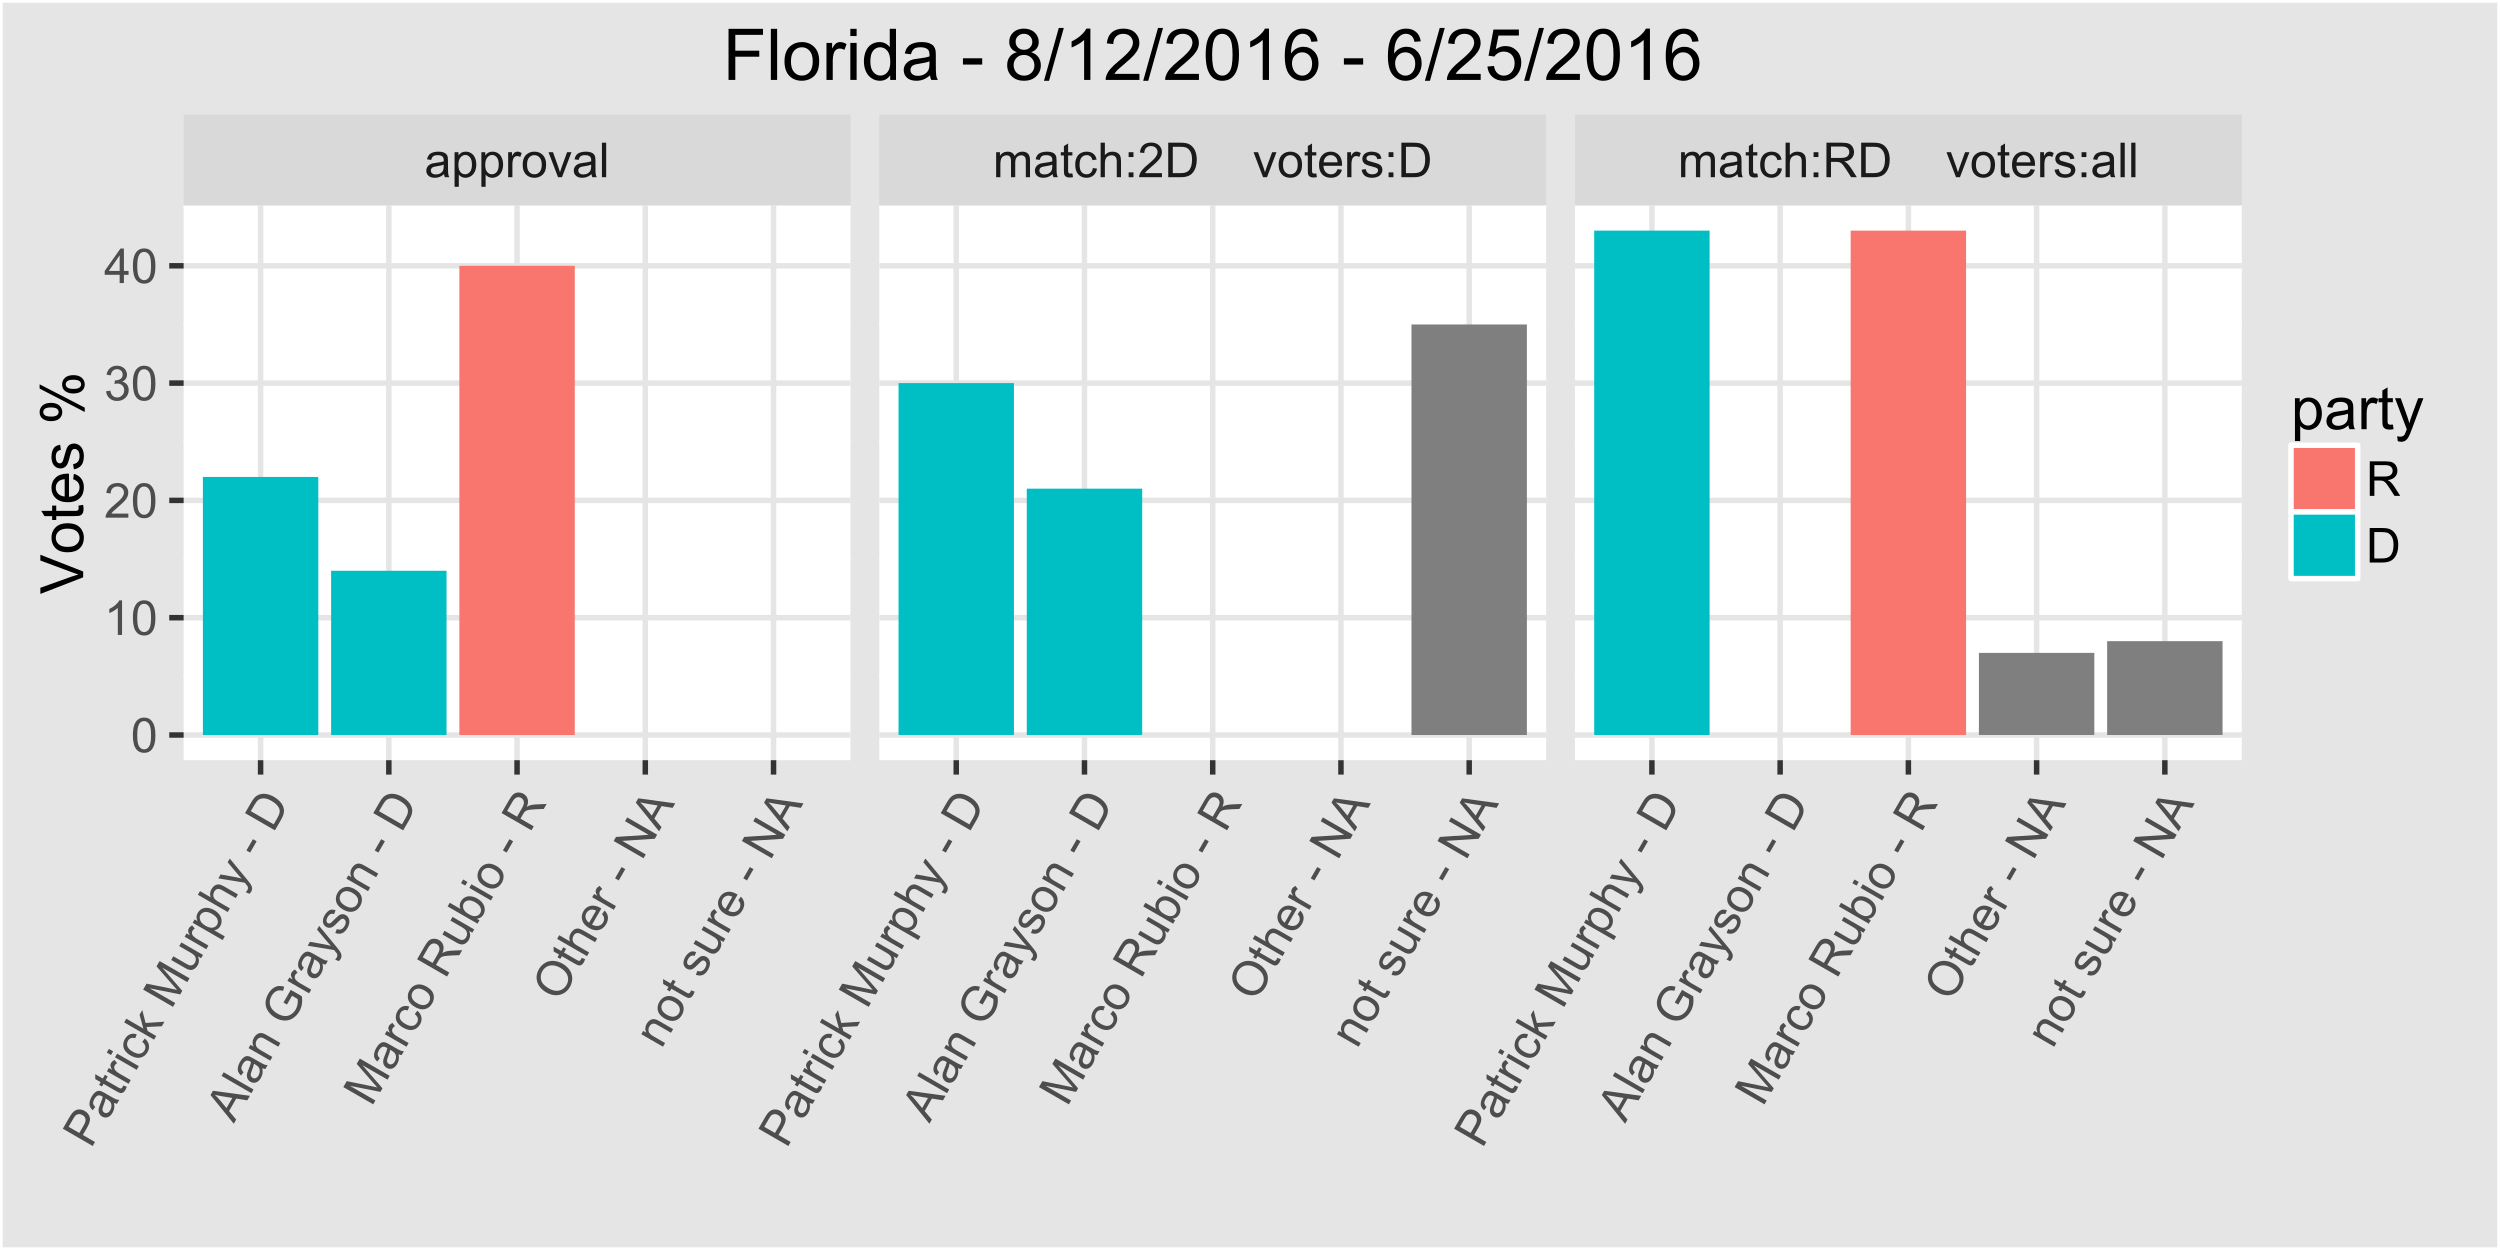 <?xml version="1.0" encoding="UTF-8"?>
<svg xmlns="http://www.w3.org/2000/svg" xmlns:xlink="http://www.w3.org/1999/xlink" width="648pt" height="324pt" viewBox="0 0 648 324" version="1.1">
<defs>
<g>
<symbol overflow="visible" id="glyph0-0">
<path style="stroke:none;" d="M 5.055 -0.801 C 4.645 -0.453 4.254 -0.207 3.879 -0.066 C 3.5 0.078 3.094 0.145 2.668 0.148 C 1.949 0.145 1.402 -0.027 1.023 -0.375 C 0.641 -0.723 0.449 -1.168 0.453 -1.711 C 0.449 -2.023 0.523 -2.312 0.668 -2.578 C 0.812 -2.84 1 -3.051 1.234 -3.211 C 1.465 -3.367 1.73 -3.484 2.027 -3.57 C 2.242 -3.625 2.566 -3.68 3.004 -3.734 C 3.887 -3.836 4.539 -3.965 4.961 -4.113 C 4.965 -4.262 4.969 -4.355 4.969 -4.402 C 4.969 -4.844 4.863 -5.16 4.656 -5.348 C 4.371 -5.594 3.953 -5.719 3.406 -5.719 C 2.883 -5.719 2.5 -5.625 2.258 -5.445 C 2.008 -5.262 1.828 -4.941 1.715 -4.484 L 0.641 -4.633 C 0.734 -5.09 0.895 -5.461 1.121 -5.746 C 1.34 -6.027 1.664 -6.246 2.09 -6.398 C 2.512 -6.551 3.004 -6.625 3.562 -6.629 C 4.117 -6.625 4.566 -6.562 4.914 -6.434 C 5.258 -6.301 5.512 -6.137 5.676 -5.941 C 5.836 -5.742 5.949 -5.492 6.02 -5.195 C 6.051 -5.004 6.07 -4.664 6.074 -4.18 L 6.074 -2.715 C 6.07 -1.691 6.094 -1.047 6.145 -0.777 C 6.188 -0.504 6.281 -0.246 6.422 0 L 5.273 0 C 5.156 -0.227 5.082 -0.492 5.055 -0.801 Z M 4.961 -3.254 C 4.559 -3.086 3.961 -2.949 3.168 -2.84 C 2.715 -2.773 2.395 -2.699 2.211 -2.617 C 2.02 -2.535 1.875 -2.418 1.777 -2.262 C 1.672 -2.105 1.621 -1.93 1.625 -1.738 C 1.621 -1.445 1.734 -1.203 1.957 -1.008 C 2.176 -0.812 2.5 -0.715 2.93 -0.715 C 3.352 -0.715 3.727 -0.805 4.059 -0.992 C 4.387 -1.172 4.629 -1.426 4.785 -1.75 C 4.898 -1.996 4.957 -2.363 4.961 -2.852 Z M 4.961 -3.254 "/>
</symbol>
<symbol overflow="visible" id="glyph0-1">
<path style="stroke:none;" d="M 0.824 2.484 L 0.824 -6.48 L 1.824 -6.48 L 1.824 -5.641 C 2.059 -5.965 2.328 -6.211 2.625 -6.379 C 2.922 -6.543 3.281 -6.625 3.703 -6.629 C 4.258 -6.625 4.746 -6.484 5.168 -6.199 C 5.59 -5.914 5.91 -5.512 6.129 -4.996 C 6.344 -4.477 6.449 -3.906 6.453 -3.289 C 6.449 -2.625 6.332 -2.031 6.094 -1.5 C 5.855 -0.969 5.508 -0.559 5.055 -0.277 C 4.598 0.008 4.121 0.145 3.625 0.148 C 3.258 0.145 2.93 0.07 2.641 -0.082 C 2.348 -0.238 2.109 -0.434 1.922 -0.672 L 1.922 2.484 Z M 1.82 -3.203 C 1.816 -2.367 1.984 -1.75 2.324 -1.355 C 2.66 -0.953 3.07 -0.754 3.551 -0.758 C 4.039 -0.754 4.457 -0.961 4.805 -1.375 C 5.152 -1.785 5.324 -2.426 5.328 -3.297 C 5.324 -4.121 5.156 -4.738 4.816 -5.152 C 4.477 -5.559 4.07 -5.766 3.602 -5.77 C 3.129 -5.766 2.715 -5.547 2.359 -5.113 C 1.996 -4.672 1.816 -4.035 1.82 -3.203 Z M 1.82 -3.203 "/>
</symbol>
<symbol overflow="visible" id="glyph0-2">
<path style="stroke:none;" d="M 0.812 0 L 0.812 -6.48 L 1.801 -6.48 L 1.801 -5.5 C 2.051 -5.957 2.285 -6.258 2.5 -6.406 C 2.711 -6.551 2.945 -6.625 3.203 -6.629 C 3.57 -6.625 3.945 -6.508 4.332 -6.273 L 3.953 -5.254 C 3.684 -5.41 3.414 -5.488 3.148 -5.492 C 2.906 -5.488 2.691 -5.418 2.5 -5.273 C 2.309 -5.129 2.172 -4.93 2.094 -4.676 C 1.969 -4.285 1.91 -3.855 1.91 -3.395 L 1.91 0 Z M 0.812 0 "/>
</symbol>
<symbol overflow="visible" id="glyph0-3">
<path style="stroke:none;" d="M 0.414 -3.242 C 0.41 -4.438 0.742 -5.328 1.414 -5.906 C 1.969 -6.387 2.648 -6.625 3.453 -6.629 C 4.344 -6.625 5.074 -6.332 5.641 -5.75 C 6.203 -5.164 6.484 -4.359 6.488 -3.332 C 6.484 -2.496 6.359 -1.84 6.113 -1.363 C 5.859 -0.883 5.496 -0.512 5.02 -0.25 C 4.539 0.016 4.016 0.145 3.453 0.148 C 2.543 0.145 1.812 -0.141 1.254 -0.723 C 0.691 -1.301 0.41 -2.141 0.414 -3.242 Z M 1.543 -3.242 C 1.539 -2.406 1.723 -1.785 2.086 -1.375 C 2.445 -0.961 2.898 -0.754 3.453 -0.758 C 3.996 -0.754 4.453 -0.961 4.816 -1.379 C 5.176 -1.789 5.355 -2.422 5.359 -3.277 C 5.355 -4.074 5.172 -4.684 4.812 -5.098 C 4.445 -5.512 3.992 -5.719 3.453 -5.719 C 2.898 -5.719 2.445 -5.512 2.086 -5.102 C 1.723 -4.688 1.539 -4.066 1.543 -3.242 Z M 1.543 -3.242 "/>
</symbol>
<symbol overflow="visible" id="glyph0-4">
<path style="stroke:none;" d="M 2.625 0 L 0.16 -6.48 L 1.32 -6.48 L 2.711 -2.602 C 2.859 -2.18 2.996 -1.742 3.125 -1.293 C 3.219 -1.633 3.355 -2.043 3.535 -2.527 L 4.973 -6.48 L 6.102 -6.48 L 3.648 0 Z M 2.625 0 "/>
</symbol>
<symbol overflow="visible" id="glyph0-5">
<path style="stroke:none;" d="M 0.801 0 L 0.801 -8.949 L 1.898 -8.949 L 1.898 0 Z M 0.801 0 "/>
</symbol>
<symbol overflow="visible" id="glyph0-6">
<path style="stroke:none;" d="M 0.824 0 L 0.824 -6.48 L 1.805 -6.48 L 1.805 -5.574 C 2.008 -5.887 2.277 -6.141 2.617 -6.336 C 2.953 -6.527 3.34 -6.625 3.773 -6.629 C 4.25 -6.625 4.641 -6.527 4.953 -6.328 C 5.258 -6.129 5.477 -5.848 5.602 -5.492 C 6.113 -6.246 6.781 -6.625 7.605 -6.629 C 8.246 -6.625 8.738 -6.449 9.086 -6.094 C 9.43 -5.734 9.602 -5.184 9.605 -4.449 L 9.605 0 L 8.516 0 L 8.516 -4.082 C 8.512 -4.52 8.477 -4.836 8.406 -5.031 C 8.332 -5.223 8.203 -5.379 8.02 -5.496 C 7.828 -5.613 7.609 -5.672 7.359 -5.676 C 6.902 -5.672 6.523 -5.52 6.223 -5.219 C 5.922 -4.914 5.77 -4.43 5.773 -3.766 L 5.773 0 L 4.676 0 L 4.676 -4.211 C 4.676 -4.699 4.586 -5.066 4.406 -5.309 C 4.227 -5.551 3.934 -5.672 3.527 -5.676 C 3.215 -5.672 2.926 -5.59 2.668 -5.43 C 2.402 -5.266 2.215 -5.027 2.098 -4.719 C 1.98 -4.402 1.922 -3.953 1.922 -3.363 L 1.922 0 Z M 0.824 0 "/>
</symbol>
<symbol overflow="visible" id="glyph0-7">
<path style="stroke:none;" d="M 3.223 -0.984 L 3.383 -0.012 C 3.07 0.051 2.793 0.082 2.551 0.086 C 2.148 0.082 1.84 0.023 1.621 -0.102 C 1.398 -0.227 1.242 -0.395 1.156 -0.602 C 1.062 -0.805 1.02 -1.238 1.023 -1.898 L 1.023 -5.629 L 0.219 -5.629 L 0.219 -6.48 L 1.023 -6.48 L 1.023 -8.086 L 2.117 -8.746 L 2.117 -6.48 L 3.223 -6.48 L 3.223 -5.629 L 2.117 -5.629 L 2.117 -1.836 C 2.113 -1.52 2.133 -1.32 2.176 -1.23 C 2.211 -1.141 2.273 -1.07 2.363 -1.02 C 2.449 -0.965 2.578 -0.938 2.742 -0.941 C 2.859 -0.938 3.02 -0.953 3.223 -0.984 Z M 3.223 -0.984 "/>
</symbol>
<symbol overflow="visible" id="glyph0-8">
<path style="stroke:none;" d="M 5.055 -2.375 L 6.133 -2.234 C 6.012 -1.484 5.711 -0.902 5.227 -0.484 C 4.742 -0.062 4.145 0.145 3.438 0.148 C 2.547 0.145 1.832 -0.141 1.297 -0.723 C 0.754 -1.301 0.484 -2.133 0.488 -3.215 C 0.484 -3.914 0.602 -4.527 0.836 -5.051 C 1.066 -5.574 1.418 -5.969 1.895 -6.234 C 2.363 -6.496 2.879 -6.625 3.441 -6.629 C 4.145 -6.625 4.723 -6.449 5.168 -6.094 C 5.613 -5.734 5.898 -5.227 6.031 -4.578 L 4.961 -4.414 C 4.855 -4.844 4.676 -5.172 4.422 -5.395 C 4.16 -5.613 3.848 -5.723 3.484 -5.727 C 2.93 -5.723 2.48 -5.523 2.137 -5.129 C 1.789 -4.73 1.617 -4.105 1.617 -3.246 C 1.617 -2.375 1.781 -1.742 2.117 -1.348 C 2.445 -0.953 2.883 -0.754 3.426 -0.758 C 3.852 -0.754 4.211 -0.887 4.504 -1.152 C 4.789 -1.414 4.973 -1.82 5.055 -2.375 Z M 5.055 -2.375 "/>
</symbol>
<symbol overflow="visible" id="glyph0-9">
<path style="stroke:none;" d="M 0.824 0 L 0.824 -8.949 L 1.922 -8.949 L 1.922 -5.738 C 2.434 -6.328 3.078 -6.625 3.863 -6.629 C 4.34 -6.625 4.758 -6.531 5.113 -6.344 C 5.465 -6.152 5.719 -5.891 5.871 -5.559 C 6.023 -5.223 6.098 -4.738 6.102 -4.109 L 6.102 0 L 5.004 0 L 5.004 -4.109 C 5.004 -4.652 4.883 -5.051 4.645 -5.305 C 4.406 -5.555 4.07 -5.684 3.637 -5.684 C 3.309 -5.684 3.004 -5.598 2.719 -5.43 C 2.43 -5.258 2.223 -5.027 2.105 -4.742 C 1.98 -4.449 1.922 -4.051 1.922 -3.547 L 1.922 0 Z M 0.824 0 "/>
</symbol>
<symbol overflow="visible" id="glyph0-10">
<path style="stroke:none;" d="M 1.129 -5.23 L 1.129 -6.48 L 2.379 -6.48 L 2.379 -5.23 Z M 1.129 0 L 1.129 -1.25 L 2.379 -1.25 L 2.379 0 Z M 1.129 0 "/>
</symbol>
<symbol overflow="visible" id="glyph0-11">
<path style="stroke:none;" d="M 6.293 -1.055 L 6.293 0 L 0.379 0 C 0.367 -0.266 0.41 -0.52 0.508 -0.762 C 0.656 -1.164 0.898 -1.559 1.23 -1.953 C 1.559 -2.34 2.035 -2.793 2.668 -3.309 C 3.637 -4.102 4.293 -4.734 4.637 -5.203 C 4.977 -5.668 5.148 -6.105 5.152 -6.523 C 5.148 -6.957 4.992 -7.324 4.684 -7.625 C 4.371 -7.922 3.969 -8.074 3.469 -8.074 C 2.938 -8.074 2.512 -7.914 2.195 -7.598 C 1.879 -7.277 1.719 -6.84 1.715 -6.281 L 0.586 -6.398 C 0.664 -7.238 0.953 -7.879 1.457 -8.32 C 1.961 -8.762 2.641 -8.98 3.492 -8.984 C 4.348 -8.98 5.023 -8.742 5.527 -8.27 C 6.027 -7.789 6.281 -7.199 6.281 -6.5 C 6.281 -6.141 6.207 -5.789 6.059 -5.445 C 5.91 -5.094 5.664 -4.73 5.328 -4.352 C 4.984 -3.965 4.422 -3.441 3.637 -2.777 C 2.977 -2.223 2.555 -1.844 2.367 -1.648 C 2.18 -1.449 2.023 -1.254 1.906 -1.055 Z M 6.293 -1.055 "/>
</symbol>
<symbol overflow="visible" id="glyph0-12">
<path style="stroke:none;" d="M 0.965 0 L 0.965 -8.949 L 4.047 -8.949 C 4.738 -8.945 5.27 -8.902 5.641 -8.82 C 6.152 -8.695 6.59 -8.484 6.953 -8.18 C 7.422 -7.781 7.773 -7.27 8.012 -6.648 C 8.242 -6.027 8.359 -5.32 8.363 -4.523 C 8.359 -3.844 8.281 -3.238 8.125 -2.715 C 7.965 -2.188 7.762 -1.754 7.512 -1.414 C 7.262 -1.066 6.988 -0.797 6.699 -0.602 C 6.402 -0.402 6.047 -0.254 5.629 -0.152 C 5.211 -0.051 4.73 0 4.191 0 Z M 2.148 -1.055 L 4.059 -1.055 C 4.648 -1.055 5.109 -1.109 5.445 -1.219 C 5.777 -1.328 6.047 -1.48 6.25 -1.684 C 6.527 -1.961 6.746 -2.34 6.906 -2.816 C 7.059 -3.289 7.137 -3.863 7.141 -4.539 C 7.137 -5.473 6.984 -6.191 6.68 -6.699 C 6.371 -7.199 5.996 -7.535 5.559 -7.707 C 5.242 -7.824 4.73 -7.887 4.027 -7.891 L 2.148 -7.891 Z M 2.148 -1.055 "/>
</symbol>
<symbol overflow="visible" id="glyph0-13">
<path style="stroke:none;" d=""/>
</symbol>
<symbol overflow="visible" id="glyph0-14">
<path style="stroke:none;" d="M 5.262 -2.086 L 6.398 -1.945 C 6.219 -1.281 5.887 -0.766 5.402 -0.402 C 4.918 -0.035 4.297 0.145 3.547 0.148 C 2.594 0.145 1.844 -0.145 1.289 -0.727 C 0.734 -1.312 0.457 -2.133 0.457 -3.188 C 0.457 -4.273 0.734 -5.117 1.297 -5.723 C 1.855 -6.324 2.586 -6.625 3.484 -6.629 C 4.348 -6.625 5.055 -6.332 5.609 -5.742 C 6.156 -5.152 6.434 -4.32 6.434 -3.254 C 6.434 -3.184 6.43 -3.086 6.426 -2.961 L 1.594 -2.961 C 1.633 -2.242 1.832 -1.699 2.195 -1.324 C 2.559 -0.945 3.012 -0.754 3.551 -0.758 C 3.953 -0.754 4.297 -0.859 4.582 -1.074 C 4.867 -1.281 5.094 -1.621 5.262 -2.086 Z M 1.652 -3.863 L 5.273 -3.863 C 5.223 -4.402 5.082 -4.812 4.859 -5.09 C 4.504 -5.512 4.051 -5.723 3.496 -5.727 C 2.992 -5.723 2.57 -5.555 2.227 -5.219 C 1.883 -4.879 1.691 -4.426 1.652 -3.863 Z M 1.652 -3.863 "/>
</symbol>
<symbol overflow="visible" id="glyph0-15">
<path style="stroke:none;" d="M 0.383 -1.934 L 1.473 -2.105 C 1.527 -1.668 1.699 -1.336 1.98 -1.105 C 2.258 -0.871 2.645 -0.754 3.148 -0.758 C 3.648 -0.754 4.023 -0.859 4.273 -1.066 C 4.516 -1.27 4.641 -1.508 4.641 -1.789 C 4.641 -2.031 4.531 -2.227 4.316 -2.375 C 4.164 -2.469 3.789 -2.594 3.191 -2.746 C 2.383 -2.945 1.824 -3.121 1.516 -3.273 C 1.203 -3.418 0.969 -3.625 0.809 -3.891 C 0.645 -4.152 0.562 -4.441 0.566 -4.762 C 0.562 -5.047 0.629 -5.312 0.766 -5.562 C 0.895 -5.805 1.074 -6.012 1.305 -6.176 C 1.473 -6.301 1.707 -6.406 2.004 -6.496 C 2.301 -6.582 2.617 -6.625 2.953 -6.629 C 3.461 -6.625 3.906 -6.551 4.293 -6.406 C 4.676 -6.258 4.961 -6.062 5.145 -5.812 C 5.328 -5.562 5.453 -5.227 5.523 -4.809 L 4.449 -4.664 C 4.395 -4.996 4.254 -5.254 4.023 -5.445 C 3.789 -5.629 3.461 -5.723 3.035 -5.727 C 2.527 -5.723 2.164 -5.641 1.953 -5.477 C 1.734 -5.309 1.629 -5.113 1.629 -4.891 C 1.629 -4.746 1.672 -4.617 1.766 -4.504 C 1.852 -4.383 1.992 -4.285 2.184 -4.211 C 2.293 -4.168 2.617 -4.074 3.156 -3.93 C 3.93 -3.723 4.473 -3.555 4.781 -3.422 C 5.086 -3.289 5.324 -3.094 5.504 -2.844 C 5.676 -2.586 5.766 -2.273 5.77 -1.906 C 5.766 -1.535 5.656 -1.191 5.445 -0.867 C 5.227 -0.543 4.918 -0.293 4.52 -0.117 C 4.113 0.059 3.66 0.145 3.156 0.148 C 2.309 0.145 1.664 -0.027 1.227 -0.375 C 0.781 -0.727 0.5 -1.246 0.383 -1.934 Z M 0.383 -1.934 "/>
</symbol>
<symbol overflow="visible" id="glyph0-16">
<path style="stroke:none;" d="M 0.984 0 L 0.984 -8.949 L 4.949 -8.949 C 5.742 -8.945 6.348 -8.867 6.766 -8.707 C 7.18 -8.543 7.512 -8.258 7.762 -7.855 C 8.008 -7.445 8.133 -6.996 8.137 -6.508 C 8.133 -5.871 7.926 -5.336 7.52 -4.902 C 7.105 -4.465 6.473 -4.188 5.617 -4.07 C 5.926 -3.918 6.164 -3.77 6.328 -3.625 C 6.672 -3.305 7 -2.906 7.312 -2.434 L 8.867 0 L 7.379 0 L 6.195 -1.863 C 5.844 -2.398 5.559 -2.809 5.34 -3.094 C 5.113 -3.379 4.914 -3.578 4.738 -3.691 C 4.559 -3.805 4.379 -3.883 4.199 -3.93 C 4.062 -3.957 3.844 -3.973 3.539 -3.973 L 2.168 -3.973 L 2.168 0 Z M 2.168 -5 L 4.711 -5 C 5.25 -4.996 5.672 -5.055 5.98 -5.168 C 6.281 -5.277 6.512 -5.453 6.676 -5.703 C 6.832 -5.945 6.914 -6.215 6.914 -6.508 C 6.914 -6.926 6.758 -7.273 6.453 -7.551 C 6.141 -7.82 5.656 -7.957 5 -7.961 L 2.168 -7.961 Z M 2.168 -5 "/>
</symbol>
<symbol overflow="visible" id="glyph0-17">
<path style="stroke:none;" d="M 0.52 -4.414 C 0.516 -5.469 0.625 -6.32 0.844 -6.965 C 1.062 -7.609 1.387 -8.105 1.816 -8.457 C 2.246 -8.805 2.785 -8.98 3.438 -8.984 C 3.914 -8.98 4.336 -8.887 4.699 -8.695 C 5.059 -8.5 5.355 -8.219 5.594 -7.859 C 5.828 -7.492 6.016 -7.051 6.152 -6.527 C 6.285 -6.004 6.352 -5.297 6.355 -4.414 C 6.352 -3.359 6.242 -2.512 6.031 -1.871 C 5.812 -1.223 5.492 -0.727 5.062 -0.375 C 4.633 -0.023 4.09 0.152 3.438 0.152 C 2.57 0.152 1.891 -0.156 1.402 -0.773 C 0.809 -1.516 0.516 -2.727 0.52 -4.414 Z M 1.648 -4.414 C 1.645 -2.941 1.816 -1.965 2.164 -1.48 C 2.504 -0.992 2.93 -0.75 3.438 -0.75 C 3.938 -0.75 4.359 -0.992 4.707 -1.48 C 5.051 -1.969 5.227 -2.945 5.227 -4.414 C 5.227 -5.883 5.051 -6.863 4.707 -7.348 C 4.359 -7.832 3.934 -8.074 3.426 -8.074 C 2.918 -8.074 2.516 -7.859 2.215 -7.434 C 1.836 -6.887 1.645 -5.879 1.648 -4.414 Z M 1.648 -4.414 "/>
</symbol>
<symbol overflow="visible" id="glyph0-18">
<path style="stroke:none;" d="M 4.656 0 L 3.559 0 L 3.559 -7 C 3.289 -6.746 2.941 -6.492 2.516 -6.242 C 2.086 -5.988 1.703 -5.801 1.359 -5.676 L 1.359 -6.738 C 1.973 -7.027 2.508 -7.375 2.973 -7.789 C 3.43 -8.195 3.758 -8.594 3.949 -8.984 L 4.656 -8.984 Z M 4.656 0 "/>
</symbol>
<symbol overflow="visible" id="glyph0-19">
<path style="stroke:none;" d="M 0.523 -2.363 L 1.625 -2.508 C 1.746 -1.883 1.961 -1.434 2.266 -1.16 C 2.566 -0.887 2.938 -0.75 3.375 -0.75 C 3.891 -0.75 4.324 -0.926 4.684 -1.285 C 5.035 -1.641 5.215 -2.086 5.219 -2.617 C 5.215 -3.121 5.051 -3.539 4.723 -3.867 C 4.395 -4.195 3.977 -4.359 3.469 -4.359 C 3.258 -4.359 2.996 -4.316 2.691 -4.234 L 2.812 -5.199 C 2.883 -5.188 2.941 -5.184 2.992 -5.188 C 3.457 -5.184 3.879 -5.309 4.254 -5.555 C 4.629 -5.797 4.816 -6.172 4.816 -6.684 C 4.816 -7.086 4.68 -7.418 4.406 -7.684 C 4.133 -7.945 3.781 -8.078 3.352 -8.082 C 2.922 -8.078 2.562 -7.945 2.281 -7.676 C 1.992 -7.406 1.812 -7.004 1.734 -6.469 L 0.633 -6.664 C 0.766 -7.398 1.07 -7.969 1.551 -8.375 C 2.023 -8.777 2.617 -8.98 3.328 -8.984 C 3.812 -8.98 4.262 -8.875 4.676 -8.668 C 5.086 -8.457 5.398 -8.172 5.617 -7.812 C 5.832 -7.445 5.941 -7.062 5.945 -6.66 C 5.941 -6.27 5.836 -5.918 5.633 -5.602 C 5.422 -5.281 5.117 -5.027 4.711 -4.848 C 5.238 -4.723 5.648 -4.469 5.941 -4.086 C 6.234 -3.695 6.379 -3.215 6.383 -2.645 C 6.379 -1.859 6.094 -1.199 5.527 -0.656 C 4.957 -0.113 4.238 0.156 3.367 0.16 C 2.582 0.156 1.93 -0.074 1.41 -0.543 C 0.891 -1.008 0.594 -1.613 0.523 -2.363 Z M 0.523 -2.363 "/>
</symbol>
<symbol overflow="visible" id="glyph0-20">
<path style="stroke:none;" d="M 4.039 0 L 4.039 -2.141 L 0.16 -2.141 L 0.16 -3.148 L 4.242 -8.949 L 5.141 -8.949 L 5.141 -3.148 L 6.348 -3.148 L 6.348 -2.141 L 5.141 -2.141 L 5.141 0 Z M 4.039 -3.148 L 4.039 -7.184 L 1.238 -3.148 Z M 4.039 -3.148 "/>
</symbol>
<symbol overflow="visible" id="glyph1-0">
<path style="stroke:none;" d="M 0.48 -0.836 L -7.266 -5.309 L -5.578 -8.23 C -5.281 -8.742 -5.027 -9.121 -4.824 -9.367 C -4.535 -9.707 -4.23 -9.957 -3.91 -10.113 C -3.582 -10.27 -3.215 -10.332 -2.805 -10.305 C -2.391 -10.273 -1.992 -10.148 -1.609 -9.93 C -0.949 -9.547 -0.512 -9.016 -0.301 -8.336 C -0.086 -7.652 -0.297 -6.762 -0.93 -5.668 L -2.074 -3.68 L 1.074 -1.859 Z M -2.992 -4.207 L -1.832 -6.211 C -1.449 -6.871 -1.301 -7.41 -1.391 -7.836 C -1.473 -8.254 -1.738 -8.594 -2.188 -8.855 C -2.508 -9.039 -2.836 -9.117 -3.164 -9.09 C -3.488 -9.055 -3.766 -8.93 -3.996 -8.707 C -4.141 -8.559 -4.348 -8.25 -4.617 -7.789 L -5.762 -5.805 Z M -2.992 -4.207 "/>
</symbol>
<symbol overflow="visible" id="glyph1-1">
<path style="stroke:none;" d="M 1.836 -4.777 C 1.93 -4.246 1.945 -3.785 1.883 -3.391 C 1.812 -2.992 1.672 -2.609 1.461 -2.238 C 1.102 -1.621 0.68 -1.23 0.188 -1.074 C -0.305 -0.914 -0.785 -0.973 -1.254 -1.246 C -1.527 -1.402 -1.742 -1.609 -1.898 -1.867 C -2.055 -2.121 -2.141 -2.391 -2.16 -2.676 C -2.18 -2.953 -2.152 -3.242 -2.078 -3.539 C -2.02 -3.754 -1.906 -4.062 -1.734 -4.469 C -1.383 -5.285 -1.164 -5.914 -1.082 -6.355 C -1.207 -6.43 -1.289 -6.48 -1.328 -6.504 C -1.715 -6.727 -2.039 -6.793 -2.301 -6.707 C -2.656 -6.586 -2.973 -6.285 -3.25 -5.809 C -3.504 -5.355 -3.617 -4.98 -3.586 -4.68 C -3.551 -4.375 -3.363 -4.059 -3.027 -3.727 L -3.691 -2.871 C -4.039 -3.184 -4.277 -3.508 -4.414 -3.844 C -4.543 -4.18 -4.57 -4.566 -4.492 -5.012 C -4.41 -5.449 -4.23 -5.914 -3.957 -6.402 C -3.676 -6.879 -3.395 -7.234 -3.113 -7.473 C -2.824 -7.703 -2.559 -7.844 -2.309 -7.887 C -2.055 -7.926 -1.781 -7.898 -1.488 -7.809 C -1.309 -7.742 -1.008 -7.59 -0.586 -7.352 L 0.684 -6.617 C 1.566 -6.102 2.137 -5.801 2.398 -5.707 C 2.652 -5.613 2.926 -5.562 3.211 -5.562 L 2.637 -4.566 C 2.379 -4.578 2.109 -4.648 1.836 -4.777 Z M -0.336 -5.926 C -0.391 -5.496 -0.57 -4.91 -0.875 -4.164 C -1.039 -3.738 -1.137 -3.426 -1.164 -3.223 C -1.184 -3.02 -1.152 -2.832 -1.07 -2.668 C -0.98 -2.496 -0.855 -2.367 -0.695 -2.277 C -0.438 -2.125 -0.172 -2.098 0.105 -2.195 C 0.387 -2.289 0.633 -2.523 0.848 -2.895 C 1.055 -3.262 1.16 -3.633 1.168 -4.012 C 1.168 -4.387 1.07 -4.723 0.875 -5.02 C 0.715 -5.242 0.43 -5.477 0.012 -5.723 Z M -0.336 -5.926 "/>
</symbol>
<symbol overflow="visible" id="glyph1-2">
<path style="stroke:none;" d="M 0.762 -3.281 L 1.68 -2.934 C 1.578 -2.633 1.469 -2.379 1.352 -2.168 C 1.148 -1.82 0.938 -1.582 0.723 -1.457 C 0.5 -1.328 0.281 -1.277 0.059 -1.305 C -0.16 -1.328 -0.555 -1.504 -1.133 -1.836 L -4.359 -3.703 L -4.762 -3.004 L -5.504 -3.43 L -5.102 -4.129 L -6.492 -4.93 L -6.516 -6.207 L -4.555 -5.074 L -4.004 -6.031 L -3.262 -5.605 L -3.816 -4.648 L -0.531 -2.754 C -0.258 -2.598 -0.078 -2.512 0.02 -2.5 C 0.113 -2.488 0.207 -2.508 0.297 -2.559 C 0.387 -2.605 0.473 -2.699 0.555 -2.844 C 0.613 -2.945 0.684 -3.094 0.762 -3.281 Z M 0.762 -3.281 "/>
</symbol>
<symbol overflow="visible" id="glyph1-3">
<path style="stroke:none;" d="M 0.406 -0.703 L -5.207 -3.945 L -4.715 -4.801 L -3.863 -4.309 C -4.129 -4.754 -4.277 -5.109 -4.301 -5.367 C -4.32 -5.625 -4.266 -5.863 -4.137 -6.09 C -3.949 -6.406 -3.656 -6.676 -3.266 -6.891 L -2.574 -6.055 C -2.84 -5.898 -3.043 -5.707 -3.184 -5.473 C -3.301 -5.266 -3.348 -5.043 -3.316 -4.805 C -3.285 -4.566 -3.18 -4.348 -3.004 -4.152 C -2.723 -3.848 -2.383 -3.582 -1.984 -3.352 L 0.957 -1.656 Z M 0.406 -0.703 "/>
</symbol>
<symbol overflow="visible" id="glyph1-4">
<path style="stroke:none;" d="M -6.238 -4.562 L -7.332 -5.191 L -6.785 -6.145 L -5.691 -5.512 Z M 0.414 -0.719 L -5.199 -3.961 L -4.648 -4.91 L 0.965 -1.672 Z M 0.414 -0.719 "/>
</symbol>
<symbol overflow="visible" id="glyph1-5">
<path style="stroke:none;" d="M 0.469 -5.562 L 1.133 -6.43 C 1.715 -5.953 2.07 -5.402 2.191 -4.77 C 2.312 -4.137 2.195 -3.512 1.844 -2.902 C 1.398 -2.129 0.789 -1.656 0.02 -1.484 C -0.754 -1.305 -1.605 -1.488 -2.543 -2.031 C -3.145 -2.379 -3.613 -2.785 -3.957 -3.25 C -4.293 -3.711 -4.457 -4.215 -4.449 -4.758 C -4.438 -5.297 -4.297 -5.809 -4.02 -6.297 C -3.668 -6.902 -3.223 -7.312 -2.691 -7.523 C -2.156 -7.734 -1.578 -7.73 -0.949 -7.512 L -1.34 -6.504 C -1.766 -6.633 -2.141 -6.641 -2.461 -6.527 C -2.781 -6.41 -3.031 -6.191 -3.215 -5.879 C -3.488 -5.395 -3.539 -4.906 -3.371 -4.414 C -3.199 -3.914 -2.746 -3.453 -2.004 -3.023 C -1.246 -2.586 -0.613 -2.414 -0.109 -2.508 C 0.398 -2.598 0.785 -2.875 1.055 -3.344 C 1.27 -3.715 1.332 -4.094 1.25 -4.477 C 1.164 -4.859 0.906 -5.219 0.469 -5.562 Z M 0.469 -5.562 "/>
</symbol>
<symbol overflow="visible" id="glyph1-6">
<path style="stroke:none;" d="M 0.414 -0.719 L -7.332 -5.191 L -6.785 -6.145 L -2.367 -3.594 L -3.348 -7.164 L -2.637 -8.395 L -1.793 -5.047 L 3.102 -5.371 L 2.422 -4.195 L -1.52 -4 L -1.262 -2.957 L 0.965 -1.672 Z M 0.414 -0.719 "/>
</symbol>
<symbol overflow="visible" id="glyph1-7">
<path style="stroke:none;" d=""/>
</symbol>
<symbol overflow="visible" id="glyph1-8">
<path style="stroke:none;" d="M 0.465 -0.805 L -7.285 -5.277 L -6.395 -6.82 L 0.152 -5.488 C 0.762 -5.359 1.215 -5.262 1.512 -5.195 C 1.277 -5.441 0.941 -5.816 0.508 -6.324 L -3.812 -11.293 L -3.016 -12.672 L 4.734 -8.199 L 4.164 -7.211 L -2.324 -10.953 L 2.863 -4.957 L 2.328 -4.031 L -5.562 -5.602 L 1.035 -1.793 Z M 0.465 -0.805 "/>
</symbol>
<symbol overflow="visible" id="glyph1-9">
<path style="stroke:none;" d="M 2.535 -4.391 L 1.711 -4.867 C 2.094 -4.062 2.066 -3.285 1.633 -2.539 C 1.441 -2.203 1.199 -1.93 0.906 -1.719 C 0.613 -1.5 0.332 -1.379 0.059 -1.355 C -0.211 -1.324 -0.5 -1.363 -0.812 -1.473 C -1.02 -1.535 -1.328 -1.688 -1.734 -1.926 L -5.215 -3.934 L -4.664 -4.887 L -1.551 -3.086 C -1.051 -2.797 -0.703 -2.625 -0.512 -2.566 C -0.223 -2.48 0.043 -2.492 0.297 -2.605 C 0.551 -2.715 0.762 -2.914 0.926 -3.203 C 1.09 -3.484 1.168 -3.793 1.168 -4.129 C 1.164 -4.461 1.07 -4.754 0.879 -5.008 C 0.684 -5.254 0.348 -5.516 -0.129 -5.797 L -3.137 -7.531 L -2.586 -8.484 L 3.027 -5.242 Z M 2.535 -4.391 "/>
</symbol>
<symbol overflow="visible" id="glyph1-10">
<path style="stroke:none;" d="M 2.562 0.527 L -5.203 -3.953 L -4.699 -4.82 L -3.973 -4.398 C -4.137 -4.766 -4.215 -5.121 -4.215 -5.461 C -4.207 -5.801 -4.098 -6.152 -3.887 -6.523 C -3.605 -7 -3.238 -7.352 -2.785 -7.578 C -2.324 -7.797 -1.816 -7.875 -1.262 -7.805 C -0.699 -7.73 -0.156 -7.539 0.375 -7.23 C 0.949 -6.898 1.406 -6.496 1.75 -6.027 C 2.09 -5.555 2.27 -5.051 2.289 -4.516 C 2.305 -3.98 2.188 -3.496 1.941 -3.066 C 1.754 -2.746 1.523 -2.5 1.246 -2.328 C 0.965 -2.148 0.676 -2.039 0.379 -2 L 3.113 -0.422 Z M -1.867 -3.176 C -1.141 -2.758 -0.52 -2.594 -0.008 -2.691 C 0.508 -2.781 0.879 -3.035 1.121 -3.453 C 1.363 -3.875 1.395 -4.344 1.211 -4.852 C 1.027 -5.359 0.562 -5.828 -0.191 -6.262 C -0.902 -6.672 -1.523 -6.836 -2.051 -6.75 C -2.574 -6.66 -2.953 -6.41 -3.195 -6.004 C -3.426 -5.594 -3.445 -5.125 -3.246 -4.598 C -3.047 -4.066 -2.586 -3.594 -1.867 -3.176 Z M -1.867 -3.176 "/>
</symbol>
<symbol overflow="visible" id="glyph1-11">
<path style="stroke:none;" d="M 0.41 -0.715 L -7.336 -5.188 L -6.789 -6.141 L -4.008 -4.535 C -4.266 -5.273 -4.199 -5.98 -3.809 -6.66 C -3.566 -7.074 -3.273 -7.387 -2.938 -7.602 C -2.594 -7.809 -2.242 -7.898 -1.879 -7.867 C -1.512 -7.832 -1.055 -7.656 -0.504 -7.34 L 3.051 -5.285 L 2.504 -4.336 L -1.055 -6.387 C -1.531 -6.66 -1.938 -6.758 -2.273 -6.68 C -2.609 -6.598 -2.883 -6.367 -3.102 -5.992 C -3.262 -5.707 -3.344 -5.398 -3.344 -5.07 C -3.34 -4.734 -3.242 -4.445 -3.055 -4.195 C -2.859 -3.945 -2.547 -3.691 -2.109 -3.438 L 0.961 -1.664 Z M 0.41 -0.715 "/>
</symbol>
<symbol overflow="visible" id="glyph1-12">
<path style="stroke:none;" d="M 2.551 0.578 L 1.594 0.168 C 1.77 -0.008 1.902 -0.172 1.992 -0.328 C 2.113 -0.539 2.176 -0.727 2.18 -0.895 C 2.18 -1.062 2.141 -1.223 2.066 -1.379 C 2 -1.488 1.82 -1.723 1.523 -2.078 C 1.48 -2.125 1.418 -2.199 1.34 -2.297 L -5.512 -3.414 L -4.922 -4.441 L -0.996 -3.73 C -0.496 -3.641 0.016 -3.527 0.539 -3.387 C 0.168 -3.746 -0.18 -4.121 -0.512 -4.52 L -3.094 -7.605 L -2.543 -8.559 L 1.934 -3.129 C 2.418 -2.543 2.738 -2.117 2.898 -1.859 C 3.113 -1.504 3.23 -1.176 3.25 -0.875 C 3.27 -0.57 3.191 -0.273 3.02 0.031 C 2.91 0.211 2.754 0.395 2.551 0.578 Z M 2.551 0.578 "/>
</symbol>
<symbol overflow="visible" id="glyph1-13">
<path style="stroke:none;" d="M -2.129 -1.688 L -3.086 -2.238 L -1.398 -5.16 L -0.441 -4.609 Z M -2.129 -1.688 "/>
</symbol>
<symbol overflow="visible" id="glyph1-14">
<path style="stroke:none;" d="M 0.48 -0.836 L -7.266 -5.309 L -5.727 -7.977 C -5.375 -8.578 -5.074 -9.02 -4.816 -9.293 C -4.457 -9.676 -4.051 -9.945 -3.605 -10.109 C -3.02 -10.316 -2.402 -10.367 -1.754 -10.262 C -1.098 -10.152 -0.43 -9.902 0.266 -9.504 C 0.852 -9.16 1.336 -8.789 1.711 -8.391 C 2.086 -7.992 2.359 -7.598 2.531 -7.211 C 2.703 -6.824 2.801 -6.453 2.828 -6.102 C 2.848 -5.742 2.801 -5.359 2.684 -4.953 C 2.562 -4.539 2.367 -4.102 2.098 -3.633 Z M 0.16 -2.387 L 1.113 -4.043 C 1.41 -4.551 1.594 -4.977 1.668 -5.328 C 1.738 -5.672 1.738 -5.98 1.668 -6.254 C 1.562 -6.637 1.344 -7.016 1.012 -7.391 C 0.68 -7.758 0.223 -8.113 -0.363 -8.453 C -1.172 -8.918 -1.871 -9.145 -2.461 -9.133 C -3.047 -9.117 -3.523 -8.961 -3.895 -8.668 C -4.156 -8.449 -4.465 -8.039 -4.82 -7.434 L -5.762 -5.805 Z M 0.16 -2.387 "/>
</symbol>
<symbol overflow="visible" id="glyph1-15">
<path style="stroke:none;" d="M -0.008 0.016 L -6.039 -7.434 L -5.402 -8.539 L 4.18 -7.234 L 3.504 -6.066 L 0.633 -6.52 L -1.234 -3.277 L 0.621 -1.074 Z M -1.898 -4.059 L -0.383 -6.684 L -2.996 -7.113 C -3.785 -7.242 -4.43 -7.367 -4.922 -7.492 C -4.48 -7.105 -4.066 -6.68 -3.684 -6.219 Z M -1.898 -4.059 "/>
</symbol>
<symbol overflow="visible" id="glyph1-16">
<path style="stroke:none;" d="M 0.398 -0.691 L -7.348 -5.168 L -6.801 -6.117 L 0.949 -1.645 Z M 0.398 -0.691 "/>
</symbol>
<symbol overflow="visible" id="glyph1-17">
<path style="stroke:none;" d="M 0.41 -0.715 L -5.203 -3.953 L -4.707 -4.812 L -3.91 -4.352 C -4.285 -5.117 -4.25 -5.891 -3.801 -6.672 C -3.602 -7.008 -3.359 -7.285 -3.078 -7.5 C -2.789 -7.711 -2.508 -7.828 -2.234 -7.859 C -1.953 -7.883 -1.664 -7.848 -1.363 -7.75 C -1.164 -7.68 -0.844 -7.52 -0.406 -7.27 L 3.047 -5.273 L 2.496 -4.324 L -0.918 -6.297 C -1.305 -6.52 -1.617 -6.648 -1.852 -6.688 C -2.086 -6.719 -2.312 -6.676 -2.539 -6.559 C -2.758 -6.434 -2.945 -6.246 -3.094 -5.992 C -3.328 -5.586 -3.398 -5.164 -3.312 -4.723 C -3.223 -4.277 -2.82 -3.848 -2.105 -3.434 L 0.961 -1.664 Z M 0.41 -0.715 "/>
</symbol>
<symbol overflow="visible" id="glyph1-18">
<path style="stroke:none;" d="M -0.465 -6.215 L -1.371 -6.742 L 0.516 -10.027 L 3.391 -8.367 C 3.5 -7.629 3.504 -6.934 3.398 -6.281 C 3.289 -5.629 3.07 -5.02 2.75 -4.457 C 2.305 -3.695 1.742 -3.098 1.062 -2.664 C 0.375 -2.23 -0.363 -2.035 -1.164 -2.074 C -1.961 -2.113 -2.742 -2.352 -3.504 -2.793 C -4.258 -3.227 -4.871 -3.789 -5.344 -4.484 C -5.812 -5.172 -6.035 -5.906 -6.012 -6.684 C -5.988 -7.457 -5.754 -8.23 -5.309 -9.008 C -4.984 -9.562 -4.602 -10.016 -4.16 -10.367 C -3.715 -10.711 -3.254 -10.922 -2.785 -10.996 C -2.309 -11.062 -1.773 -11.016 -1.18 -10.852 L -1.457 -9.777 C -1.918 -9.887 -2.312 -9.922 -2.637 -9.883 C -2.961 -9.84 -3.281 -9.695 -3.605 -9.453 C -3.926 -9.207 -4.203 -8.891 -4.43 -8.504 C -4.695 -8.031 -4.855 -7.586 -4.914 -7.164 C -4.965 -6.738 -4.938 -6.355 -4.828 -6.012 C -4.719 -5.668 -4.559 -5.355 -4.348 -5.082 C -3.98 -4.605 -3.516 -4.207 -2.957 -3.887 C -2.266 -3.484 -1.617 -3.27 -1.016 -3.242 C -0.41 -3.207 0.129 -3.355 0.617 -3.68 C 1.102 -4.004 1.496 -4.422 1.793 -4.934 C 2.047 -5.379 2.211 -5.859 2.285 -6.383 C 2.355 -6.898 2.355 -7.324 2.293 -7.66 L 0.852 -8.496 Z M -0.465 -6.215 "/>
</symbol>
<symbol overflow="visible" id="glyph1-19">
<path style="stroke:none;" d="M -1.484 -1.301 L -1.09 -2.328 C -0.68 -2.156 -0.309 -2.137 0.031 -2.266 C 0.367 -2.391 0.664 -2.672 0.918 -3.105 C 1.168 -3.543 1.266 -3.918 1.211 -4.23 C 1.152 -4.543 1.004 -4.77 0.77 -4.91 C 0.551 -5.035 0.328 -5.039 0.102 -4.926 C -0.059 -4.84 -0.348 -4.578 -0.781 -4.137 C -1.359 -3.539 -1.793 -3.141 -2.078 -2.949 C -2.359 -2.75 -2.656 -2.648 -2.965 -2.645 C -3.27 -2.633 -3.559 -2.711 -3.84 -2.871 C -4.086 -3.016 -4.285 -3.207 -4.434 -3.445 C -4.578 -3.68 -4.664 -3.938 -4.695 -4.219 C -4.715 -4.43 -4.691 -4.684 -4.621 -4.984 C -4.547 -5.281 -4.426 -5.578 -4.262 -5.871 C -4.004 -6.312 -3.719 -6.66 -3.402 -6.922 C -3.082 -7.18 -2.77 -7.328 -2.461 -7.363 C -2.152 -7.395 -1.797 -7.336 -1.402 -7.188 L -1.812 -6.184 C -2.125 -6.305 -2.422 -6.312 -2.703 -6.207 C -2.977 -6.094 -3.223 -5.855 -3.441 -5.488 C -3.691 -5.051 -3.801 -4.699 -3.766 -4.43 C -3.727 -4.156 -3.609 -3.965 -3.418 -3.855 C -3.293 -3.785 -3.16 -3.758 -3.02 -3.781 C -2.867 -3.797 -2.715 -3.871 -2.555 -3.996 C -2.461 -4.07 -2.219 -4.305 -1.828 -4.699 C -1.258 -5.266 -0.836 -5.648 -0.57 -5.852 C -0.297 -6.051 -0.016 -6.164 0.289 -6.188 C 0.594 -6.211 0.91 -6.129 1.234 -5.945 C 1.551 -5.762 1.797 -5.496 1.969 -5.152 C 2.141 -4.801 2.203 -4.41 2.156 -3.977 C 2.109 -3.535 1.957 -3.098 1.703 -2.66 C 1.281 -1.93 0.809 -1.461 0.285 -1.254 C -0.238 -1.043 -0.824 -1.059 -1.484 -1.301 Z M -1.484 -1.301 "/>
</symbol>
<symbol overflow="visible" id="glyph1-20">
<path style="stroke:none;" d="M -2.598 -1.98 C -3.637 -2.578 -4.242 -3.309 -4.41 -4.18 C -4.543 -4.898 -4.41 -5.609 -4.012 -6.305 C -3.562 -7.078 -2.945 -7.562 -2.16 -7.762 C -1.371 -7.957 -0.535 -7.797 0.359 -7.285 C 1.078 -6.863 1.586 -6.43 1.875 -5.977 C 2.164 -5.52 2.301 -5.016 2.293 -4.473 C 2.277 -3.922 2.133 -3.406 1.855 -2.918 C 1.398 -2.129 0.781 -1.637 0 -1.449 C -0.781 -1.254 -1.645 -1.434 -2.598 -1.98 Z M -2.035 -2.957 C -1.312 -2.539 -0.684 -2.387 -0.148 -2.496 C 0.391 -2.602 0.793 -2.891 1.07 -3.371 C 1.34 -3.84 1.387 -4.336 1.211 -4.859 C 1.031 -5.375 0.578 -5.852 -0.16 -6.281 C -0.848 -6.68 -1.465 -6.824 -2.008 -6.719 C -2.547 -6.605 -2.953 -6.316 -3.227 -5.852 C -3.496 -5.371 -3.547 -4.875 -3.375 -4.359 C -3.199 -3.84 -2.75 -3.371 -2.035 -2.957 Z M -2.035 -2.957 "/>
</symbol>
<symbol overflow="visible" id="glyph1-21">
<path style="stroke:none;" d="M 0.492 -0.852 L -7.258 -5.324 L -5.273 -8.762 C -4.875 -9.449 -4.5 -9.934 -4.156 -10.215 C -3.805 -10.488 -3.395 -10.633 -2.922 -10.648 C -2.441 -10.656 -1.988 -10.543 -1.566 -10.301 C -1.012 -9.98 -0.652 -9.531 -0.484 -8.961 C -0.309 -8.383 -0.387 -7.695 -0.719 -6.898 C -0.43 -7.09 -0.184 -7.223 0.023 -7.293 C 0.469 -7.43 0.977 -7.516 1.547 -7.551 L 4.434 -7.68 L 3.691 -6.391 L 1.484 -6.297 C 0.844 -6.262 0.352 -6.219 -0.008 -6.172 C -0.363 -6.117 -0.637 -6.043 -0.828 -5.949 C -1.012 -5.848 -1.172 -5.734 -1.305 -5.602 C -1.395 -5.5 -1.516 -5.316 -1.672 -5.051 L -2.359 -3.863 L 1.082 -1.875 Z M -3.246 -4.375 L -1.973 -6.578 C -1.699 -7.043 -1.535 -7.438 -1.48 -7.762 C -1.422 -8.078 -1.461 -8.367 -1.598 -8.633 C -1.73 -8.891 -1.922 -9.094 -2.176 -9.242 C -2.539 -9.449 -2.918 -9.492 -3.309 -9.363 C -3.695 -9.234 -4.059 -8.883 -4.395 -8.309 L -5.809 -5.855 Z M -3.246 -4.375 "/>
</symbol>
<symbol overflow="visible" id="glyph1-22">
<path style="stroke:none;" d="M 0.918 -1.59 L 0.41 -0.707 L -7.34 -5.184 L -6.789 -6.133 L -4.027 -4.539 C -4.293 -5.23 -4.25 -5.887 -3.895 -6.512 C -3.691 -6.855 -3.434 -7.145 -3.117 -7.371 C -2.801 -7.598 -2.457 -7.738 -2.094 -7.793 C -1.723 -7.848 -1.328 -7.828 -0.91 -7.734 C -0.488 -7.641 -0.078 -7.477 0.328 -7.246 C 1.289 -6.688 1.895 -6.02 2.145 -5.242 C 2.395 -4.461 2.328 -3.738 1.945 -3.078 C 1.562 -2.41 0.984 -2.051 0.215 -1.996 Z M -1.938 -3.227 C -1.262 -2.832 -0.723 -2.641 -0.32 -2.656 C 0.344 -2.672 0.82 -2.938 1.117 -3.449 C 1.355 -3.863 1.383 -4.328 1.195 -4.84 C 1.008 -5.352 0.559 -5.812 -0.152 -6.227 C -0.887 -6.648 -1.512 -6.816 -2.027 -6.727 C -2.543 -6.637 -2.918 -6.387 -3.16 -5.977 C -3.395 -5.559 -3.422 -5.094 -3.238 -4.582 C -3.051 -4.07 -2.617 -3.617 -1.938 -3.227 Z M -1.938 -3.227 "/>
</symbol>
<symbol overflow="visible" id="glyph1-23">
<path style="stroke:none;" d="M -3.473 -2.703 C -4.758 -3.441 -5.566 -4.367 -5.895 -5.48 C -6.223 -6.59 -6.07 -7.695 -5.441 -8.789 C -5.027 -9.5 -4.484 -10.043 -3.812 -10.426 C -3.137 -10.801 -2.406 -10.965 -1.621 -10.914 C -0.836 -10.859 -0.059 -10.609 0.715 -10.164 C 1.5 -9.707 2.109 -9.141 2.551 -8.469 C 2.984 -7.789 3.195 -7.07 3.18 -6.309 C 3.16 -5.539 2.957 -4.82 2.574 -4.152 C 2.148 -3.422 1.598 -2.871 0.914 -2.5 C 0.234 -2.129 -0.496 -1.973 -1.281 -2.027 C -2.059 -2.082 -2.789 -2.305 -3.473 -2.703 Z M -2.848 -3.75 C -1.91 -3.211 -1.027 -3.035 -0.203 -3.227 C 0.621 -3.418 1.25 -3.895 1.691 -4.652 C 2.137 -5.426 2.234 -6.215 1.98 -7.027 C 1.723 -7.836 1.094 -8.531 0.102 -9.109 C -0.531 -9.473 -1.141 -9.684 -1.734 -9.742 C -2.328 -9.801 -2.871 -9.699 -3.367 -9.441 C -3.863 -9.176 -4.258 -8.789 -4.555 -8.281 C -4.969 -7.555 -5.082 -6.789 -4.887 -5.977 C -4.691 -5.164 -4.012 -4.422 -2.848 -3.75 Z M -2.848 -3.75 "/>
</symbol>
<symbol overflow="visible" id="glyph1-24">
<path style="stroke:none;" d="M 0.824 -5.602 L 1.512 -6.512 C 1.996 -6.02 2.273 -5.477 2.352 -4.879 C 2.422 -4.273 2.273 -3.645 1.898 -2.996 C 1.422 -2.172 0.793 -1.668 0.012 -1.48 C -0.77 -1.289 -1.617 -1.457 -2.531 -1.988 C -3.473 -2.531 -4.062 -3.199 -4.305 -3.988 C -4.543 -4.773 -4.441 -5.555 -3.996 -6.332 C -3.562 -7.078 -2.953 -7.543 -2.168 -7.727 C -1.383 -7.906 -0.527 -7.73 0.398 -7.199 C 0.453 -7.164 0.535 -7.113 0.648 -7.047 L -1.766 -2.859 C -1.125 -2.539 -0.555 -2.438 -0.047 -2.562 C 0.461 -2.684 0.848 -2.98 1.121 -3.453 C 1.316 -3.797 1.398 -4.148 1.359 -4.504 C 1.32 -4.855 1.141 -5.223 0.824 -5.602 Z M -2.52 -3.363 L -0.711 -6.5 C -1.203 -6.727 -1.629 -6.812 -1.98 -6.754 C -2.52 -6.66 -2.93 -6.371 -3.211 -5.891 C -3.461 -5.449 -3.523 -5 -3.406 -4.535 C -3.281 -4.066 -2.988 -3.676 -2.52 -3.363 Z M -2.52 -3.363 "/>
</symbol>
<symbol overflow="visible" id="glyph1-25">
<path style="stroke:none;" d="M 0.477 -0.824 L -7.273 -5.297 L -6.664 -6.352 L 1.77 -6.906 L -4.316 -10.422 L -3.75 -11.402 L 4 -6.93 L 3.395 -5.879 L -5.047 -5.324 L 1.043 -1.809 Z M 0.477 -0.824 "/>
</symbol>
<symbol overflow="visible" id="glyph2-0">
<path style="stroke:none;" d="M 0 -4.367 L -11.094 -0.066 L -11.094 -1.656 L -3.035 -4.539 C -2.387 -4.77 -1.781 -4.965 -1.219 -5.125 C -1.82 -5.293 -2.426 -5.492 -3.035 -5.723 L -11.094 -8.719 L -11.094 -10.219 L 0 -5.875 Z M 0 -4.367 "/>
</symbol>
<symbol overflow="visible" id="glyph2-1">
<path style="stroke:none;" d="M -4.02 -0.516 C -5.504 -0.516 -6.605 -0.93 -7.328 -1.758 C -7.918 -2.445 -8.215 -3.285 -8.219 -4.285 C -8.215 -5.387 -7.852 -6.289 -7.133 -6.992 C -6.406 -7.691 -5.406 -8.043 -4.133 -8.047 C -3.094 -8.043 -2.281 -7.887 -1.691 -7.578 C -1.094 -7.266 -0.633 -6.816 -0.309 -6.223 C 0.02 -5.629 0.18 -4.98 0.184 -4.285 C 0.18 -3.156 -0.176 -2.246 -0.898 -1.555 C -1.617 -0.859 -2.66 -0.516 -4.02 -0.516 Z M -4.02 -1.914 C -2.988 -1.91 -2.215 -2.133 -1.707 -2.586 C -1.191 -3.031 -0.938 -3.598 -0.938 -4.285 C -0.938 -4.957 -1.191 -5.52 -1.707 -5.969 C -2.219 -6.418 -3.004 -6.645 -4.062 -6.645 C -5.055 -6.645 -5.809 -6.418 -6.32 -5.965 C -6.832 -5.512 -7.09 -4.949 -7.09 -4.285 C -7.09 -3.598 -6.832 -3.031 -6.324 -2.586 C -5.812 -2.133 -5.047 -1.91 -4.02 -1.914 Z M -4.02 -1.914 "/>
</symbol>
<symbol overflow="visible" id="glyph2-2">
<path style="stroke:none;" d="M -1.219 -3.996 L -0.016 -4.191 C 0.066 -3.805 0.105 -3.465 0.105 -3.164 C 0.105 -2.668 0.027 -2.281 -0.129 -2.012 C -0.285 -1.738 -0.488 -1.547 -0.746 -1.438 C -0.996 -1.324 -1.535 -1.27 -2.355 -1.273 L -6.977 -1.273 L -6.977 -0.273 L -8.039 -0.273 L -8.039 -1.273 L -10.027 -1.273 L -10.844 -2.625 L -8.039 -2.625 L -8.039 -3.996 L -6.977 -3.996 L -6.977 -2.625 L -2.277 -2.625 C -1.887 -2.625 -1.637 -2.648 -1.527 -2.695 C -1.414 -2.742 -1.324 -2.82 -1.262 -2.93 C -1.191 -3.039 -1.16 -3.195 -1.164 -3.398 C -1.16 -3.547 -1.18 -3.746 -1.219 -3.996 Z M -1.219 -3.996 "/>
</symbol>
<symbol overflow="visible" id="glyph2-3">
<path style="stroke:none;" d="M -2.59 -6.523 L -2.414 -7.93 C -1.59 -7.703 -0.949 -7.293 -0.496 -6.695 C -0.043 -6.094 0.18 -5.328 0.184 -4.398 C 0.18 -3.219 -0.18 -2.285 -0.902 -1.598 C -1.629 -0.906 -2.645 -0.562 -3.949 -0.566 C -5.301 -0.562 -6.348 -0.91 -7.098 -1.609 C -7.84 -2.305 -8.215 -3.207 -8.219 -4.32 C -8.215 -5.391 -7.848 -6.27 -7.121 -6.953 C -6.387 -7.633 -5.359 -7.973 -4.035 -7.977 C -3.953 -7.973 -3.832 -7.973 -3.672 -7.969 L -3.672 -1.977 C -2.785 -2.023 -2.109 -2.273 -1.641 -2.723 C -1.172 -3.172 -0.938 -3.734 -0.938 -4.406 C -0.938 -4.902 -1.066 -5.328 -1.332 -5.684 C -1.59 -6.035 -2.012 -6.312 -2.59 -6.523 Z M -4.789 -2.051 L -4.789 -6.539 C -5.461 -6.477 -5.969 -6.305 -6.312 -6.023 C -6.832 -5.59 -7.094 -5.027 -7.098 -4.336 C -7.094 -3.711 -6.887 -3.184 -6.469 -2.758 C -6.051 -2.332 -5.488 -2.098 -4.789 -2.051 Z M -4.789 -2.051 "/>
</symbol>
<symbol overflow="visible" id="glyph2-4">
<path style="stroke:none;" d="M -2.398 -0.477 L -2.609 -1.824 C -2.066 -1.895 -1.652 -2.105 -1.367 -2.453 C -1.078 -2.797 -0.938 -3.281 -0.938 -3.906 C -0.938 -4.527 -1.062 -4.992 -1.32 -5.297 C -1.57 -5.598 -1.871 -5.746 -2.219 -5.75 C -2.523 -5.746 -2.766 -5.613 -2.945 -5.352 C -3.062 -5.16 -3.215 -4.695 -3.406 -3.957 C -3.656 -2.957 -3.875 -2.266 -4.059 -1.879 C -4.242 -1.492 -4.496 -1.199 -4.824 -1 C -5.145 -0.801 -5.504 -0.703 -5.902 -0.703 C -6.258 -0.703 -6.59 -0.785 -6.898 -0.949 C -7.199 -1.113 -7.453 -1.336 -7.66 -1.621 C -7.812 -1.828 -7.945 -2.117 -8.055 -2.484 C -8.16 -2.852 -8.215 -3.242 -8.219 -3.664 C -8.215 -4.289 -8.125 -4.844 -7.945 -5.324 C -7.766 -5.797 -7.52 -6.148 -7.207 -6.379 C -6.895 -6.602 -6.48 -6.758 -5.965 -6.848 L -5.781 -5.516 C -6.191 -5.453 -6.516 -5.277 -6.75 -4.988 C -6.98 -4.695 -7.094 -4.289 -7.098 -3.762 C -7.094 -3.137 -6.992 -2.688 -6.785 -2.422 C -6.578 -2.148 -6.336 -2.016 -6.062 -2.02 C -5.883 -2.016 -5.723 -2.07 -5.586 -2.188 C -5.438 -2.297 -5.316 -2.473 -5.223 -2.711 C -5.168 -2.844 -5.055 -3.246 -4.875 -3.914 C -4.617 -4.875 -4.406 -5.547 -4.242 -5.93 C -4.078 -6.309 -3.84 -6.605 -3.527 -6.824 C -3.215 -7.039 -2.824 -7.148 -2.359 -7.152 C -1.902 -7.148 -1.477 -7.016 -1.078 -6.754 C -0.676 -6.488 -0.363 -6.105 -0.145 -5.609 C 0.074 -5.105 0.18 -4.543 0.184 -3.914 C 0.18 -2.867 -0.035 -2.07 -0.469 -1.523 C -0.902 -0.977 -1.543 -0.625 -2.398 -0.477 Z M -2.398 -0.477 "/>
</symbol>
<symbol overflow="visible" id="glyph2-5">
<path style="stroke:none;" d=""/>
</symbol>
<symbol overflow="visible" id="glyph2-6">
<path style="stroke:none;" d="M -8.43 -0.902 C -9.223 -0.902 -9.898 -1.102 -10.453 -1.5 C -11.008 -1.898 -11.285 -2.473 -11.285 -3.23 C -11.285 -3.926 -11.035 -4.504 -10.539 -4.961 C -10.039 -5.414 -9.309 -5.641 -8.348 -5.645 C -7.406 -5.641 -6.684 -5.41 -6.18 -4.953 C -5.668 -4.488 -5.414 -3.922 -5.418 -3.246 C -5.414 -2.574 -5.664 -2.016 -6.168 -1.57 C -6.664 -1.125 -7.418 -0.902 -8.43 -0.902 Z M -10.348 -3.27 C -10.348 -2.93 -10.199 -2.648 -9.906 -2.426 C -9.613 -2.199 -9.078 -2.086 -8.297 -2.09 C -7.582 -2.086 -7.078 -2.199 -6.793 -2.43 C -6.5 -2.652 -6.355 -2.934 -6.359 -3.27 C -6.355 -3.613 -6.504 -3.895 -6.797 -4.121 C -7.086 -4.34 -7.621 -4.453 -8.402 -4.457 C -9.117 -4.453 -9.617 -4.34 -9.91 -4.117 C -10.199 -3.887 -10.348 -3.605 -10.348 -3.27 Z M 0.41 -3.277 L -11.285 -9.348 L -11.285 -10.453 L 0.41 -4.406 Z M -2.602 -8.074 C -3.398 -8.074 -4.074 -8.273 -4.629 -8.672 C -5.18 -9.07 -5.453 -9.648 -5.457 -10.414 C -5.453 -11.105 -5.207 -11.684 -4.711 -12.141 C -4.211 -12.598 -3.48 -12.824 -2.52 -12.828 C -1.582 -12.824 -0.859 -12.594 -0.352 -12.137 C 0.156 -11.672 0.41 -11.102 0.41 -10.422 C 0.41 -9.746 0.16 -9.188 -0.344 -8.742 C -0.844 -8.297 -1.598 -8.074 -2.602 -8.074 Z M -4.52 -10.453 C -4.516 -10.109 -4.371 -9.824 -4.078 -9.602 C -3.785 -9.375 -3.246 -9.262 -2.469 -9.266 C -1.758 -9.262 -1.258 -9.375 -0.969 -9.605 C -0.672 -9.828 -0.527 -10.109 -0.531 -10.445 C -0.527 -10.789 -0.672 -11.074 -0.969 -11.301 C -1.258 -11.523 -1.793 -11.637 -2.574 -11.641 C -3.285 -11.637 -3.789 -11.523 -4.082 -11.301 C -4.371 -11.07 -4.516 -10.789 -4.52 -10.453 Z M -4.52 -10.453 "/>
</symbol>
<symbol overflow="visible" id="glyph3-0">
<path style="stroke:none;" d="M 1.023 3.082 L 1.023 -8.039 L 2.262 -8.039 L 2.262 -6.992 C 2.555 -7.398 2.883 -7.707 3.254 -7.91 C 3.621 -8.113 4.07 -8.215 4.594 -8.219 C 5.281 -8.215 5.887 -8.039 6.41 -7.688 C 6.934 -7.336 7.328 -6.836 7.598 -6.195 C 7.863 -5.547 7.996 -4.844 8 -4.078 C 7.996 -3.254 7.848 -2.512 7.555 -1.855 C 7.258 -1.195 6.832 -0.691 6.27 -0.344 C 5.707 0.004 5.113 0.176 4.496 0.18 C 4.035 0.176 3.629 0.082 3.27 -0.105 C 2.91 -0.297 2.613 -0.539 2.383 -0.832 L 2.383 3.082 Z M 2.254 -3.973 C 2.25 -2.938 2.461 -2.172 2.883 -1.68 C 3.301 -1.184 3.809 -0.938 4.406 -0.938 C 5.008 -0.938 5.523 -1.191 5.957 -1.707 C 6.387 -2.215 6.602 -3.008 6.605 -4.086 C 6.602 -5.109 6.391 -5.879 5.973 -6.387 C 5.551 -6.895 5.051 -7.148 4.465 -7.152 C 3.883 -7.148 3.367 -6.875 2.922 -6.336 C 2.473 -5.789 2.25 -5.004 2.254 -3.973 Z M 2.254 -3.973 "/>
</symbol>
<symbol overflow="visible" id="glyph3-1">
<path style="stroke:none;" d="M 6.266 -0.992 C 5.758 -0.559 5.273 -0.258 4.809 -0.082 C 4.34 0.09 3.84 0.176 3.309 0.18 C 2.422 0.176 1.742 -0.035 1.27 -0.465 C 0.793 -0.895 0.555 -1.445 0.559 -2.117 C 0.555 -2.508 0.645 -2.871 0.828 -3.199 C 1.004 -3.523 1.238 -3.781 1.531 -3.98 C 1.82 -4.176 2.148 -4.324 2.512 -4.426 C 2.777 -4.496 3.18 -4.566 3.723 -4.633 C 4.82 -4.762 5.633 -4.918 6.152 -5.102 C 6.156 -5.285 6.156 -5.402 6.16 -5.457 C 6.156 -6.008 6.027 -6.398 5.773 -6.629 C 5.422 -6.934 4.906 -7.09 4.223 -7.09 C 3.578 -7.09 3.105 -6.977 2.805 -6.754 C 2.496 -6.527 2.27 -6.129 2.125 -5.562 L 0.793 -5.746 C 0.91 -6.312 1.109 -6.773 1.391 -7.125 C 1.664 -7.477 2.066 -7.746 2.594 -7.934 C 3.117 -8.121 3.727 -8.215 4.422 -8.219 C 5.105 -8.215 5.66 -8.133 6.09 -7.977 C 6.516 -7.812 6.832 -7.609 7.035 -7.367 C 7.234 -7.117 7.375 -6.809 7.461 -6.441 C 7.504 -6.207 7.527 -5.789 7.531 -5.184 L 7.531 -3.367 C 7.527 -2.098 7.559 -1.297 7.617 -0.965 C 7.672 -0.625 7.785 -0.305 7.961 0 L 6.539 0 C 6.398 -0.281 6.305 -0.609 6.266 -0.992 Z M 6.152 -4.035 C 5.656 -3.828 4.914 -3.656 3.93 -3.52 C 3.363 -3.438 2.965 -3.348 2.738 -3.246 C 2.504 -3.145 2.324 -2.996 2.199 -2.801 C 2.07 -2.605 2.008 -2.391 2.012 -2.156 C 2.008 -1.793 2.148 -1.488 2.426 -1.25 C 2.699 -1.004 3.102 -0.883 3.633 -0.887 C 4.156 -0.883 4.621 -1 5.031 -1.23 C 5.438 -1.457 5.738 -1.77 5.934 -2.172 C 6.078 -2.477 6.152 -2.93 6.152 -3.535 Z M 6.152 -4.035 "/>
</symbol>
<symbol overflow="visible" id="glyph3-2">
<path style="stroke:none;" d="M 1.008 0 L 1.008 -8.039 L 2.234 -8.039 L 2.234 -6.82 C 2.543 -7.391 2.832 -7.766 3.098 -7.945 C 3.359 -8.125 3.652 -8.215 3.973 -8.219 C 4.434 -8.215 4.898 -8.07 5.375 -7.781 L 4.906 -6.516 C 4.57 -6.711 4.238 -6.809 3.906 -6.812 C 3.605 -6.809 3.336 -6.719 3.102 -6.543 C 2.859 -6.359 2.691 -6.109 2.598 -5.797 C 2.441 -5.309 2.367 -4.781 2.367 -4.207 L 2.367 0 Z M 1.008 0 "/>
</symbol>
<symbol overflow="visible" id="glyph3-3">
<path style="stroke:none;" d="M 3.996 -1.219 L 4.191 -0.016 C 3.805 0.066 3.465 0.105 3.164 0.105 C 2.668 0.105 2.281 0.027 2.012 -0.129 C 1.738 -0.285 1.547 -0.488 1.438 -0.746 C 1.324 -0.996 1.27 -1.535 1.273 -2.355 L 1.273 -6.977 L 0.273 -6.977 L 0.273 -8.039 L 1.273 -8.039 L 1.273 -10.027 L 2.625 -10.844 L 2.625 -8.039 L 3.996 -8.039 L 3.996 -6.977 L 2.625 -6.977 L 2.625 -2.277 C 2.625 -1.887 2.648 -1.637 2.695 -1.527 C 2.742 -1.414 2.82 -1.324 2.93 -1.262 C 3.039 -1.191 3.195 -1.16 3.398 -1.164 C 3.547 -1.16 3.746 -1.18 3.996 -1.219 Z M 3.996 -1.219 "/>
</symbol>
<symbol overflow="visible" id="glyph3-4">
<path style="stroke:none;" d="M 0.961 3.094 L 0.809 1.816 C 1.105 1.895 1.363 1.934 1.59 1.938 C 1.887 1.934 2.129 1.883 2.316 1.785 C 2.496 1.68 2.645 1.539 2.762 1.363 C 2.844 1.223 2.984 0.883 3.18 0.348 C 3.199 0.27 3.238 0.16 3.301 0.016 L 0.25 -8.039 L 1.719 -8.039 L 3.391 -3.383 C 3.605 -2.789 3.801 -2.168 3.973 -1.52 C 4.129 -2.145 4.316 -2.758 4.535 -3.352 L 6.25 -8.039 L 7.613 -8.039 L 4.555 0.137 C 4.223 1.016 3.969 1.625 3.793 1.961 C 3.547 2.406 3.27 2.734 2.957 2.945 C 2.641 3.152 2.27 3.258 1.84 3.262 C 1.574 3.258 1.281 3.203 0.961 3.094 Z M 0.961 3.094 "/>
</symbol>
<symbol overflow="visible" id="glyph4-0">
<path style="stroke:none;" d="M 1.516 0 L 1.516 -13.242 L 10.453 -13.242 L 10.453 -11.68 L 3.27 -11.68 L 3.27 -7.578 L 9.484 -7.578 L 9.484 -6.016 L 3.27 -6.016 L 3.27 0 Z M 1.516 0 "/>
</symbol>
<symbol overflow="visible" id="glyph4-1">
<path style="stroke:none;" d="M 1.184 0 L 1.184 -13.242 L 2.809 -13.242 L 2.809 0 Z M 1.184 0 "/>
</symbol>
<symbol overflow="visible" id="glyph4-2">
<path style="stroke:none;" d="M 0.613 -4.797 C 0.609 -6.57 1.102 -7.887 2.094 -8.742 C 2.914 -9.453 3.922 -9.809 5.113 -9.809 C 6.43 -9.809 7.508 -9.375 8.344 -8.512 C 9.18 -7.648 9.598 -6.457 9.602 -4.934 C 9.598 -3.699 9.414 -2.727 9.047 -2.02 C 8.676 -1.309 8.137 -0.758 7.43 -0.367 C 6.719 0.023 5.945 0.215 5.113 0.219 C 3.766 0.215 2.68 -0.211 1.855 -1.074 C 1.023 -1.934 0.609 -3.176 0.613 -4.797 Z M 2.285 -4.797 C 2.285 -3.566 2.551 -2.645 3.09 -2.035 C 3.621 -1.422 4.297 -1.117 5.113 -1.121 C 5.918 -1.117 6.59 -1.426 7.125 -2.039 C 7.66 -2.652 7.926 -3.59 7.93 -4.852 C 7.926 -6.035 7.656 -6.934 7.121 -7.547 C 6.578 -8.156 5.91 -8.461 5.113 -8.465 C 4.297 -8.461 3.621 -8.156 3.09 -7.551 C 2.551 -6.941 2.285 -6.023 2.285 -4.797 Z M 2.285 -4.797 "/>
</symbol>
<symbol overflow="visible" id="glyph4-3">
<path style="stroke:none;" d="M 1.203 0 L 1.203 -9.594 L 2.664 -9.594 L 2.664 -8.141 C 3.035 -8.816 3.379 -9.266 3.699 -9.484 C 4.012 -9.699 4.359 -9.809 4.742 -9.809 C 5.285 -9.809 5.844 -9.633 6.414 -9.285 L 5.852 -7.777 C 5.453 -8.008 5.055 -8.125 4.66 -8.129 C 4.301 -8.125 3.984 -8.02 3.703 -7.809 C 3.418 -7.594 3.215 -7.297 3.098 -6.918 C 2.914 -6.336 2.824 -5.703 2.828 -5.023 L 2.828 0 Z M 1.203 0 "/>
</symbol>
<symbol overflow="visible" id="glyph4-4">
<path style="stroke:none;" d="M 1.227 -11.371 L 1.227 -13.242 L 2.855 -13.242 L 2.855 -11.371 Z M 1.227 0 L 1.227 -9.594 L 2.855 -9.594 L 2.855 0 Z M 1.227 0 "/>
</symbol>
<symbol overflow="visible" id="glyph4-5">
<path style="stroke:none;" d="M 7.445 0 L 7.445 -1.211 C 6.832 -0.258 5.938 0.215 4.762 0.219 C 3.992 0.215 3.289 0.008 2.648 -0.414 C 2.008 -0.832 1.512 -1.422 1.16 -2.18 C 0.809 -2.938 0.633 -3.805 0.633 -4.789 C 0.633 -5.742 0.789 -6.609 1.109 -7.391 C 1.426 -8.168 1.906 -8.766 2.547 -9.184 C 3.184 -9.598 3.898 -9.809 4.688 -9.809 C 5.266 -9.809 5.777 -9.684 6.23 -9.441 C 6.68 -9.195 7.051 -8.879 7.336 -8.492 L 7.336 -13.242 L 8.953 -13.242 L 8.953 0 Z M 2.305 -4.789 C 2.301 -3.555 2.559 -2.637 3.078 -2.031 C 3.594 -1.422 4.207 -1.117 4.914 -1.121 C 5.621 -1.117 6.223 -1.41 6.723 -1.992 C 7.215 -2.57 7.465 -3.457 7.469 -4.652 C 7.465 -5.965 7.211 -6.926 6.711 -7.543 C 6.203 -8.152 5.582 -8.461 4.844 -8.465 C 4.117 -8.461 3.512 -8.164 3.031 -7.578 C 2.543 -6.984 2.301 -6.055 2.305 -4.789 Z M 2.305 -4.789 "/>
</symbol>
<symbol overflow="visible" id="glyph4-6">
<path style="stroke:none;" d="M 7.48 -1.184 C 6.875 -0.668 6.297 -0.305 5.742 -0.098 C 5.184 0.113 4.586 0.215 3.949 0.219 C 2.895 0.215 2.082 -0.039 1.516 -0.555 C 0.949 -1.066 0.668 -1.727 0.668 -2.531 C 0.668 -3 0.773 -3.426 0.988 -3.816 C 1.199 -4.199 1.48 -4.512 1.828 -4.75 C 2.172 -4.984 2.562 -5.164 3 -5.285 C 3.316 -5.367 3.797 -5.445 4.445 -5.527 C 5.754 -5.68 6.719 -5.867 7.344 -6.09 C 7.344 -6.309 7.348 -6.449 7.352 -6.512 C 7.348 -7.172 7.195 -7.641 6.891 -7.914 C 6.477 -8.277 5.859 -8.461 5.039 -8.465 C 4.273 -8.461 3.707 -8.328 3.348 -8.062 C 2.98 -7.793 2.711 -7.316 2.539 -6.641 L 0.949 -6.855 C 1.09 -7.535 1.324 -8.082 1.66 -8.504 C 1.988 -8.918 2.469 -9.242 3.098 -9.469 C 3.723 -9.695 4.449 -9.809 5.273 -9.809 C 6.094 -9.809 6.758 -9.711 7.27 -9.52 C 7.781 -9.324 8.156 -9.082 8.398 -8.793 C 8.637 -8.5 8.809 -8.133 8.906 -7.688 C 8.961 -7.41 8.988 -6.91 8.988 -6.188 L 8.988 -4.02 C 8.988 -2.508 9.02 -1.551 9.09 -1.152 C 9.156 -0.75 9.297 -0.367 9.504 0 L 7.805 0 C 7.633 -0.336 7.523 -0.73 7.48 -1.184 Z M 7.344 -4.816 C 6.75 -4.574 5.867 -4.367 4.688 -4.199 C 4.02 -4.102 3.547 -3.992 3.27 -3.875 C 2.992 -3.75 2.777 -3.574 2.629 -3.348 C 2.477 -3.113 2.402 -2.855 2.402 -2.574 C 2.402 -2.137 2.566 -1.777 2.895 -1.492 C 3.223 -1.199 3.703 -1.055 4.336 -1.059 C 4.961 -1.055 5.516 -1.191 6.004 -1.469 C 6.492 -1.738 6.852 -2.113 7.082 -2.594 C 7.254 -2.957 7.34 -3.5 7.344 -4.219 Z M 7.344 -4.816 "/>
</symbol>
<symbol overflow="visible" id="glyph4-7">
<path style="stroke:none;" d=""/>
</symbol>
<symbol overflow="visible" id="glyph4-8">
<path style="stroke:none;" d="M 0.586 -3.977 L 0.586 -5.609 L 5.582 -5.609 L 5.582 -3.977 Z M 0.586 -3.977 "/>
</symbol>
<symbol overflow="visible" id="glyph4-9">
<path style="stroke:none;" d="M 3.27 -7.18 C 2.594 -7.422 2.094 -7.777 1.77 -8.238 C 1.441 -8.695 1.277 -9.242 1.281 -9.883 C 1.277 -10.844 1.625 -11.652 2.32 -12.312 C 3.012 -12.965 3.934 -13.293 5.086 -13.297 C 6.242 -13.293 7.172 -12.957 7.875 -12.289 C 8.578 -11.613 8.93 -10.797 8.934 -9.836 C 8.93 -9.219 8.77 -8.684 8.449 -8.23 C 8.129 -7.773 7.641 -7.422 6.984 -7.18 C 7.797 -6.914 8.414 -6.488 8.84 -5.898 C 9.262 -5.305 9.473 -4.602 9.477 -3.785 C 9.473 -2.652 9.074 -1.699 8.273 -0.93 C 7.473 -0.16 6.418 0.223 5.113 0.227 C 3.805 0.223 2.75 -0.16 1.949 -0.934 C 1.148 -1.703 0.75 -2.668 0.75 -3.828 C 0.75 -4.688 0.965 -5.41 1.402 -5.992 C 1.836 -6.574 2.461 -6.969 3.27 -7.18 Z M 2.945 -9.938 C 2.941 -9.309 3.145 -8.793 3.551 -8.398 C 3.953 -8 4.477 -7.805 5.121 -7.805 C 5.746 -7.805 6.258 -8 6.66 -8.395 C 7.059 -8.789 7.258 -9.273 7.262 -9.848 C 7.258 -10.441 7.051 -10.941 6.641 -11.352 C 6.227 -11.754 5.715 -11.957 5.105 -11.961 C 4.48 -11.957 3.965 -11.758 3.559 -11.363 C 3.145 -10.961 2.941 -10.488 2.945 -9.938 Z M 2.422 -3.82 C 2.418 -3.355 2.527 -2.906 2.75 -2.473 C 2.969 -2.039 3.297 -1.703 3.73 -1.465 C 4.164 -1.227 4.633 -1.105 5.133 -1.109 C 5.906 -1.105 6.547 -1.355 7.055 -1.859 C 7.559 -2.355 7.809 -2.992 7.812 -3.766 C 7.809 -4.547 7.551 -5.195 7.031 -5.707 C 6.508 -6.219 5.855 -6.473 5.078 -6.477 C 4.309 -6.473 3.676 -6.223 3.176 -5.719 C 2.672 -5.211 2.418 -4.578 2.422 -3.82 Z M 2.422 -3.82 "/>
</symbol>
<symbol overflow="visible" id="glyph4-10">
<path style="stroke:none;" d="M 0 0.227 L 3.84 -13.469 L 5.141 -13.469 L 1.309 0.227 Z M 0 0.227 "/>
</symbol>
<symbol overflow="visible" id="glyph4-11">
<path style="stroke:none;" d="M 6.891 0 L 5.266 0 L 5.266 -10.359 C 4.871 -9.984 4.359 -9.609 3.727 -9.238 C 3.09 -8.863 2.52 -8.586 2.016 -8.402 L 2.016 -9.973 C 2.922 -10.398 3.715 -10.914 4.398 -11.523 C 5.078 -12.129 5.559 -12.719 5.844 -13.297 L 6.891 -13.297 Z M 6.891 0 "/>
</symbol>
<symbol overflow="visible" id="glyph4-12">
<path style="stroke:none;" d="M 9.312 -1.562 L 9.312 0 L 0.559 0 C 0.543 -0.391 0.609 -0.766 0.75 -1.129 C 0.973 -1.723 1.328 -2.309 1.82 -2.891 C 2.309 -3.465 3.02 -4.133 3.949 -4.895 C 5.387 -6.074 6.355 -7.012 6.863 -7.699 C 7.367 -8.387 7.621 -9.039 7.625 -9.656 C 7.621 -10.301 7.391 -10.844 6.934 -11.285 C 6.469 -11.727 5.871 -11.945 5.133 -11.949 C 4.348 -11.945 3.719 -11.711 3.25 -11.246 C 2.777 -10.773 2.539 -10.125 2.539 -9.297 L 0.867 -9.469 C 0.98 -10.711 1.41 -11.66 2.156 -12.316 C 2.902 -12.969 3.906 -13.293 5.168 -13.297 C 6.438 -13.293 7.441 -12.941 8.184 -12.238 C 8.922 -11.531 9.293 -10.66 9.297 -9.621 C 9.293 -9.09 9.184 -8.566 8.969 -8.055 C 8.75 -7.543 8.391 -7.004 7.891 -6.438 C 7.387 -5.871 6.551 -5.094 5.383 -4.109 C 4.406 -3.289 3.781 -2.734 3.504 -2.441 C 3.227 -2.148 2.996 -1.855 2.82 -1.562 Z M 9.312 -1.562 "/>
</symbol>
<symbol overflow="visible" id="glyph4-13">
<path style="stroke:none;" d="M 0.77 -6.531 C 0.766 -8.094 0.926 -9.352 1.25 -10.309 C 1.57 -11.262 2.051 -12 2.688 -12.52 C 3.32 -13.035 4.121 -13.293 5.086 -13.297 C 5.797 -13.293 6.418 -13.152 6.953 -12.867 C 7.488 -12.578 7.93 -12.164 8.281 -11.629 C 8.629 -11.086 8.906 -10.43 9.105 -9.66 C 9.301 -8.883 9.398 -7.84 9.402 -6.531 C 9.398 -4.973 9.238 -3.719 8.922 -2.766 C 8.602 -1.812 8.125 -1.074 7.492 -0.555 C 6.855 -0.035 6.055 0.223 5.086 0.227 C 3.809 0.223 2.805 -0.234 2.078 -1.148 C 1.203 -2.25 0.766 -4.043 0.77 -6.531 Z M 2.438 -6.531 C 2.438 -4.355 2.691 -2.906 3.199 -2.188 C 3.707 -1.465 4.336 -1.105 5.086 -1.109 C 5.832 -1.105 6.457 -1.469 6.969 -2.191 C 7.477 -2.914 7.734 -4.359 7.734 -6.531 C 7.734 -8.707 7.477 -10.156 6.969 -10.875 C 6.457 -11.59 5.824 -11.945 5.066 -11.949 C 4.32 -11.945 3.723 -11.633 3.277 -11.004 C 2.715 -10.195 2.438 -8.703 2.438 -6.531 Z M 2.438 -6.531 "/>
</symbol>
<symbol overflow="visible" id="glyph4-14">
<path style="stroke:none;" d="M 9.203 -10 L 7.586 -9.875 C 7.441 -10.508 7.238 -10.973 6.973 -11.266 C 6.531 -11.727 5.988 -11.957 5.348 -11.961 C 4.828 -11.957 4.375 -11.812 3.984 -11.527 C 3.469 -11.148 3.062 -10.605 2.773 -9.891 C 2.477 -9.172 2.324 -8.148 2.312 -6.828 C 2.699 -7.422 3.176 -7.867 3.746 -8.156 C 4.309 -8.445 4.902 -8.59 5.527 -8.59 C 6.609 -8.59 7.535 -8.188 8.297 -7.391 C 9.059 -6.59 9.438 -5.562 9.441 -4.301 C 9.438 -3.469 9.258 -2.695 8.902 -1.984 C 8.539 -1.27 8.047 -0.723 7.422 -0.344 C 6.793 0.035 6.082 0.223 5.293 0.227 C 3.934 0.223 2.828 -0.273 1.977 -1.27 C 1.117 -2.266 0.691 -3.906 0.695 -6.195 C 0.691 -8.75 1.164 -10.613 2.113 -11.781 C 2.938 -12.789 4.047 -13.293 5.445 -13.297 C 6.484 -13.293 7.34 -13 8.008 -12.418 C 8.672 -11.832 9.07 -11.027 9.203 -10 Z M 2.566 -4.289 C 2.566 -3.727 2.684 -3.188 2.922 -2.68 C 3.156 -2.164 3.488 -1.777 3.918 -1.512 C 4.344 -1.242 4.793 -1.105 5.266 -1.109 C 5.949 -1.105 6.539 -1.383 7.035 -1.941 C 7.527 -2.492 7.773 -3.246 7.777 -4.199 C 7.773 -5.113 7.531 -5.836 7.043 -6.363 C 6.555 -6.891 5.941 -7.152 5.203 -7.156 C 4.469 -7.152 3.844 -6.891 3.332 -6.363 C 2.82 -5.836 2.566 -5.145 2.566 -4.289 Z M 2.566 -4.289 "/>
</symbol>
<symbol overflow="visible" id="glyph4-15">
<path style="stroke:none;" d="M 0.77 -3.469 L 2.477 -3.613 C 2.598 -2.781 2.891 -2.156 3.355 -1.738 C 3.812 -1.316 4.367 -1.105 5.023 -1.109 C 5.801 -1.105 6.465 -1.402 7.008 -1.996 C 7.551 -2.586 7.82 -3.367 7.824 -4.344 C 7.82 -5.266 7.562 -6 7.043 -6.539 C 6.52 -7.074 5.836 -7.34 4.996 -7.344 C 4.469 -7.34 3.996 -7.223 3.578 -6.984 C 3.152 -6.746 2.82 -6.438 2.582 -6.062 L 1.059 -6.262 L 2.34 -13.062 L 8.926 -13.062 L 8.926 -11.508 L 3.641 -11.508 L 2.926 -7.949 C 3.715 -8.5 4.551 -8.777 5.43 -8.781 C 6.582 -8.777 7.559 -8.375 8.355 -7.578 C 9.148 -6.773 9.543 -5.746 9.547 -4.488 C 9.543 -3.289 9.195 -2.254 8.5 -1.383 C 7.648 -0.312 6.488 0.223 5.023 0.227 C 3.812 0.223 2.828 -0.113 2.07 -0.785 C 1.305 -1.457 0.871 -2.352 0.77 -3.469 Z M 0.77 -3.469 "/>
</symbol>
</g>
<clipPath id="clip1">
  <path d="M 47.602 53.242 L 221.441 53.242 L 221.441 198.047 L 47.602 198.047 Z M 47.602 53.242 "/>
</clipPath>
<clipPath id="clip2">
  <path d="M 227.914 53.242 L 401.754 53.242 L 401.754 198.047 L 227.914 198.047 Z M 227.914 53.242 "/>
</clipPath>
<clipPath id="clip3">
  <path d="M 408.23 53.242 L 582.07 53.242 L 582.07 198.047 L 408.23 198.047 Z M 408.23 53.242 "/>
</clipPath>
<clipPath id="clip4">
  <path d="M 47.602 29.68 L 221.441 29.68 L 221.441 54.238 L 47.602 54.238 Z M 47.602 29.68 "/>
</clipPath>
<clipPath id="clip5">
  <path d="M 227.914 29.68 L 401.754 29.68 L 401.754 54.238 L 227.914 54.238 Z M 227.914 29.68 "/>
</clipPath>
<clipPath id="clip6">
  <path d="M 408.23 29.68 L 582.07 29.68 L 582.07 54.238 L 408.23 54.238 Z M 408.23 29.68 "/>
</clipPath>
</defs>
<g id="surface31">
<rect x="0" y="0" width="648" height="324" style="fill:rgb(89.804%,89.804%,89.804%);fill-opacity:1;stroke:none;"/>
<path style="fill:none;stroke-width:1.423;stroke-linecap:round;stroke-linejoin:round;stroke:rgb(100%,100%,100%);stroke-opacity:1;stroke-miterlimit:10;" d="M 0 0 L 648 0 L 648 324 L 0 324 Z M 0 0 "/>
<g clip-path="url(#clip1)" clip-rule="nonzero">
<path style=" stroke:none;fill-rule:nonzero;fill:rgb(100%,100%,100%);fill-opacity:1;" d="M 47.602 53.242 L 220.441 53.242 L 220.441 197.047 L 47.602 197.047 Z M 47.602 53.242 "/>
<path style="fill:none;stroke-width:0.711;stroke-linecap:butt;stroke-linejoin:round;stroke:rgb(100%,100%,100%);stroke-opacity:1;stroke-miterlimit:10;" d="M 47.602 175.309 L 220.445 175.309 "/>
<path style="fill:none;stroke-width:0.711;stroke-linecap:butt;stroke-linejoin:round;stroke:rgb(100%,100%,100%);stroke-opacity:1;stroke-miterlimit:10;" d="M 47.602 144.906 L 220.445 144.906 "/>
<path style="fill:none;stroke-width:0.711;stroke-linecap:butt;stroke-linejoin:round;stroke:rgb(100%,100%,100%);stroke-opacity:1;stroke-miterlimit:10;" d="M 47.602 114.504 L 220.445 114.504 "/>
<path style="fill:none;stroke-width:0.711;stroke-linecap:butt;stroke-linejoin:round;stroke:rgb(100%,100%,100%);stroke-opacity:1;stroke-miterlimit:10;" d="M 47.602 84.102 L 220.445 84.102 "/>
<path style="fill:none;stroke-width:0.711;stroke-linecap:butt;stroke-linejoin:round;stroke:rgb(100%,100%,100%);stroke-opacity:1;stroke-miterlimit:10;" d="M 47.602 53.695 L 220.445 53.695 "/>
<path style="fill:none;stroke-width:1.423;stroke-linecap:butt;stroke-linejoin:round;stroke:rgb(89.804%,89.804%,89.804%);stroke-opacity:1;stroke-miterlimit:10;" d="M 47.602 190.512 L 220.445 190.512 "/>
<path style="fill:none;stroke-width:1.423;stroke-linecap:butt;stroke-linejoin:round;stroke:rgb(89.804%,89.804%,89.804%);stroke-opacity:1;stroke-miterlimit:10;" d="M 47.602 160.109 L 220.445 160.109 "/>
<path style="fill:none;stroke-width:1.423;stroke-linecap:butt;stroke-linejoin:round;stroke:rgb(89.804%,89.804%,89.804%);stroke-opacity:1;stroke-miterlimit:10;" d="M 47.602 129.703 L 220.445 129.703 "/>
<path style="fill:none;stroke-width:1.423;stroke-linecap:butt;stroke-linejoin:round;stroke:rgb(89.804%,89.804%,89.804%);stroke-opacity:1;stroke-miterlimit:10;" d="M 47.602 99.301 L 220.445 99.301 "/>
<path style="fill:none;stroke-width:1.423;stroke-linecap:butt;stroke-linejoin:round;stroke:rgb(89.804%,89.804%,89.804%);stroke-opacity:1;stroke-miterlimit:10;" d="M 47.602 68.898 L 220.445 68.898 "/>
<path style="fill:none;stroke-width:1.423;stroke-linecap:butt;stroke-linejoin:round;stroke:rgb(89.804%,89.804%,89.804%);stroke-opacity:1;stroke-miterlimit:10;" d="M 67.547 197.047 L 67.547 53.242 "/>
<path style="fill:none;stroke-width:1.423;stroke-linecap:butt;stroke-linejoin:round;stroke:rgb(89.804%,89.804%,89.804%);stroke-opacity:1;stroke-miterlimit:10;" d="M 100.785 197.047 L 100.785 53.242 "/>
<path style="fill:none;stroke-width:1.423;stroke-linecap:butt;stroke-linejoin:round;stroke:rgb(89.804%,89.804%,89.804%);stroke-opacity:1;stroke-miterlimit:10;" d="M 134.023 197.047 L 134.023 53.242 "/>
<path style="fill:none;stroke-width:1.423;stroke-linecap:butt;stroke-linejoin:round;stroke:rgb(89.804%,89.804%,89.804%);stroke-opacity:1;stroke-miterlimit:10;" d="M 167.262 197.047 L 167.262 53.242 "/>
<path style="fill:none;stroke-width:1.423;stroke-linecap:butt;stroke-linejoin:round;stroke:rgb(89.804%,89.804%,89.804%);stroke-opacity:1;stroke-miterlimit:10;" d="M 200.5 197.047 L 200.5 53.242 "/>
<path style=" stroke:none;fill-rule:nonzero;fill:rgb(0%,74.902%,76.863%);fill-opacity:1;" d="M 52.59 123.625 L 82.504 123.625 L 82.504 190.512 L 52.59 190.512 Z M 52.59 123.625 "/>
<path style=" stroke:none;fill-rule:nonzero;fill:rgb(0%,74.902%,76.863%);fill-opacity:1;" d="M 85.828 147.945 L 115.742 147.945 L 115.742 190.508 L 85.828 190.508 Z M 85.828 147.945 "/>
<path style=" stroke:none;fill-rule:nonzero;fill:rgb(97.255%,46.275%,42.745%);fill-opacity:1;" d="M 119.066 68.898 L 148.98 68.898 L 148.98 190.512 L 119.066 190.512 Z M 119.066 68.898 "/>
</g>
<g clip-path="url(#clip2)" clip-rule="nonzero">
<path style=" stroke:none;fill-rule:nonzero;fill:rgb(100%,100%,100%);fill-opacity:1;" d="M 227.914 53.242 L 400.754 53.242 L 400.754 197.047 L 227.914 197.047 Z M 227.914 53.242 "/>
<path style="fill:none;stroke-width:0.711;stroke-linecap:butt;stroke-linejoin:round;stroke:rgb(100%,100%,100%);stroke-opacity:1;stroke-miterlimit:10;" d="M 227.914 175.309 L 400.758 175.309 "/>
<path style="fill:none;stroke-width:0.711;stroke-linecap:butt;stroke-linejoin:round;stroke:rgb(100%,100%,100%);stroke-opacity:1;stroke-miterlimit:10;" d="M 227.914 144.906 L 400.758 144.906 "/>
<path style="fill:none;stroke-width:0.711;stroke-linecap:butt;stroke-linejoin:round;stroke:rgb(100%,100%,100%);stroke-opacity:1;stroke-miterlimit:10;" d="M 227.914 114.504 L 400.758 114.504 "/>
<path style="fill:none;stroke-width:0.711;stroke-linecap:butt;stroke-linejoin:round;stroke:rgb(100%,100%,100%);stroke-opacity:1;stroke-miterlimit:10;" d="M 227.914 84.102 L 400.758 84.102 "/>
<path style="fill:none;stroke-width:0.711;stroke-linecap:butt;stroke-linejoin:round;stroke:rgb(100%,100%,100%);stroke-opacity:1;stroke-miterlimit:10;" d="M 227.914 53.695 L 400.758 53.695 "/>
<path style="fill:none;stroke-width:1.423;stroke-linecap:butt;stroke-linejoin:round;stroke:rgb(89.804%,89.804%,89.804%);stroke-opacity:1;stroke-miterlimit:10;" d="M 227.914 190.512 L 400.758 190.512 "/>
<path style="fill:none;stroke-width:1.423;stroke-linecap:butt;stroke-linejoin:round;stroke:rgb(89.804%,89.804%,89.804%);stroke-opacity:1;stroke-miterlimit:10;" d="M 227.914 160.109 L 400.758 160.109 "/>
<path style="fill:none;stroke-width:1.423;stroke-linecap:butt;stroke-linejoin:round;stroke:rgb(89.804%,89.804%,89.804%);stroke-opacity:1;stroke-miterlimit:10;" d="M 227.914 129.703 L 400.758 129.703 "/>
<path style="fill:none;stroke-width:1.423;stroke-linecap:butt;stroke-linejoin:round;stroke:rgb(89.804%,89.804%,89.804%);stroke-opacity:1;stroke-miterlimit:10;" d="M 227.914 99.301 L 400.758 99.301 "/>
<path style="fill:none;stroke-width:1.423;stroke-linecap:butt;stroke-linejoin:round;stroke:rgb(89.804%,89.804%,89.804%);stroke-opacity:1;stroke-miterlimit:10;" d="M 227.914 68.898 L 400.758 68.898 "/>
<path style="fill:none;stroke-width:1.423;stroke-linecap:butt;stroke-linejoin:round;stroke:rgb(89.804%,89.804%,89.804%);stroke-opacity:1;stroke-miterlimit:10;" d="M 247.859 197.047 L 247.859 53.242 "/>
<path style="fill:none;stroke-width:1.423;stroke-linecap:butt;stroke-linejoin:round;stroke:rgb(89.804%,89.804%,89.804%);stroke-opacity:1;stroke-miterlimit:10;" d="M 281.098 197.047 L 281.098 53.242 "/>
<path style="fill:none;stroke-width:1.423;stroke-linecap:butt;stroke-linejoin:round;stroke:rgb(89.804%,89.804%,89.804%);stroke-opacity:1;stroke-miterlimit:10;" d="M 314.336 197.047 L 314.336 53.242 "/>
<path style="fill:none;stroke-width:1.423;stroke-linecap:butt;stroke-linejoin:round;stroke:rgb(89.804%,89.804%,89.804%);stroke-opacity:1;stroke-miterlimit:10;" d="M 347.574 197.047 L 347.574 53.242 "/>
<path style="fill:none;stroke-width:1.423;stroke-linecap:butt;stroke-linejoin:round;stroke:rgb(89.804%,89.804%,89.804%);stroke-opacity:1;stroke-miterlimit:10;" d="M 380.812 197.047 L 380.812 53.242 "/>
<path style=" stroke:none;fill-rule:nonzero;fill:rgb(0%,74.902%,76.863%);fill-opacity:1;" d="M 232.902 99.301 L 262.816 99.301 L 262.816 190.508 L 232.902 190.508 Z M 232.902 99.301 "/>
<path style=" stroke:none;fill-rule:nonzero;fill:rgb(0%,74.902%,76.863%);fill-opacity:1;" d="M 266.141 126.664 L 296.055 126.664 L 296.055 190.512 L 266.141 190.512 Z M 266.141 126.664 "/>
<path style=" stroke:none;fill-rule:nonzero;fill:rgb(49.804%,49.804%,49.804%);fill-opacity:1;" d="M 365.855 84.102 L 395.77 84.102 L 395.77 190.512 L 365.855 190.512 Z M 365.855 84.102 "/>
</g>
<g clip-path="url(#clip3)" clip-rule="nonzero">
<path style=" stroke:none;fill-rule:nonzero;fill:rgb(100%,100%,100%);fill-opacity:1;" d="M 408.23 53.242 L 581.07 53.242 L 581.07 197.047 L 408.23 197.047 Z M 408.23 53.242 "/>
<path style="fill:none;stroke-width:0.711;stroke-linecap:butt;stroke-linejoin:round;stroke:rgb(100%,100%,100%);stroke-opacity:1;stroke-miterlimit:10;" d="M 408.23 175.309 L 581.07 175.309 "/>
<path style="fill:none;stroke-width:0.711;stroke-linecap:butt;stroke-linejoin:round;stroke:rgb(100%,100%,100%);stroke-opacity:1;stroke-miterlimit:10;" d="M 408.23 144.906 L 581.07 144.906 "/>
<path style="fill:none;stroke-width:0.711;stroke-linecap:butt;stroke-linejoin:round;stroke:rgb(100%,100%,100%);stroke-opacity:1;stroke-miterlimit:10;" d="M 408.23 114.504 L 581.07 114.504 "/>
<path style="fill:none;stroke-width:0.711;stroke-linecap:butt;stroke-linejoin:round;stroke:rgb(100%,100%,100%);stroke-opacity:1;stroke-miterlimit:10;" d="M 408.23 84.102 L 581.07 84.102 "/>
<path style="fill:none;stroke-width:0.711;stroke-linecap:butt;stroke-linejoin:round;stroke:rgb(100%,100%,100%);stroke-opacity:1;stroke-miterlimit:10;" d="M 408.23 53.695 L 581.07 53.695 "/>
<path style="fill:none;stroke-width:1.423;stroke-linecap:butt;stroke-linejoin:round;stroke:rgb(89.804%,89.804%,89.804%);stroke-opacity:1;stroke-miterlimit:10;" d="M 408.23 190.512 L 581.07 190.512 "/>
<path style="fill:none;stroke-width:1.423;stroke-linecap:butt;stroke-linejoin:round;stroke:rgb(89.804%,89.804%,89.804%);stroke-opacity:1;stroke-miterlimit:10;" d="M 408.23 160.109 L 581.07 160.109 "/>
<path style="fill:none;stroke-width:1.423;stroke-linecap:butt;stroke-linejoin:round;stroke:rgb(89.804%,89.804%,89.804%);stroke-opacity:1;stroke-miterlimit:10;" d="M 408.23 129.703 L 581.07 129.703 "/>
<path style="fill:none;stroke-width:1.423;stroke-linecap:butt;stroke-linejoin:round;stroke:rgb(89.804%,89.804%,89.804%);stroke-opacity:1;stroke-miterlimit:10;" d="M 408.23 99.301 L 581.07 99.301 "/>
<path style="fill:none;stroke-width:1.423;stroke-linecap:butt;stroke-linejoin:round;stroke:rgb(89.804%,89.804%,89.804%);stroke-opacity:1;stroke-miterlimit:10;" d="M 408.23 68.898 L 581.07 68.898 "/>
<path style="fill:none;stroke-width:1.423;stroke-linecap:butt;stroke-linejoin:round;stroke:rgb(89.804%,89.804%,89.804%);stroke-opacity:1;stroke-miterlimit:10;" d="M 428.172 197.047 L 428.172 53.242 "/>
<path style="fill:none;stroke-width:1.423;stroke-linecap:butt;stroke-linejoin:round;stroke:rgb(89.804%,89.804%,89.804%);stroke-opacity:1;stroke-miterlimit:10;" d="M 461.41 197.047 L 461.41 53.242 "/>
<path style="fill:none;stroke-width:1.423;stroke-linecap:butt;stroke-linejoin:round;stroke:rgb(89.804%,89.804%,89.804%);stroke-opacity:1;stroke-miterlimit:10;" d="M 494.652 197.047 L 494.652 53.242 "/>
<path style="fill:none;stroke-width:1.423;stroke-linecap:butt;stroke-linejoin:round;stroke:rgb(89.804%,89.804%,89.804%);stroke-opacity:1;stroke-miterlimit:10;" d="M 527.891 197.047 L 527.891 53.242 "/>
<path style="fill:none;stroke-width:1.423;stroke-linecap:butt;stroke-linejoin:round;stroke:rgb(89.804%,89.804%,89.804%);stroke-opacity:1;stroke-miterlimit:10;" d="M 561.129 197.047 L 561.129 53.242 "/>
<path style=" stroke:none;fill-rule:nonzero;fill:rgb(0%,74.902%,76.863%);fill-opacity:1;" d="M 413.215 59.777 L 443.129 59.777 L 443.129 190.512 L 413.215 190.512 Z M 413.215 59.777 "/>
<path style=" stroke:none;fill-rule:nonzero;fill:rgb(97.255%,46.275%,42.745%);fill-opacity:1;" d="M 479.691 59.777 L 509.605 59.777 L 509.605 190.512 L 479.691 190.512 Z M 479.691 59.777 "/>
<path style=" stroke:none;fill-rule:nonzero;fill:rgb(49.804%,49.804%,49.804%);fill-opacity:1;" d="M 512.934 169.227 L 542.848 169.227 L 542.848 190.508 L 512.934 190.508 Z M 512.934 169.227 "/>
<path style=" stroke:none;fill-rule:nonzero;fill:rgb(49.804%,49.804%,49.804%);fill-opacity:1;" d="M 546.172 166.188 L 576.086 166.188 L 576.086 190.512 L 546.172 190.512 Z M 546.172 166.188 "/>
</g>
<g clip-path="url(#clip4)" clip-rule="nonzero">
<path style=" stroke:none;fill-rule:nonzero;fill:rgb(85.098%,85.098%,85.098%);fill-opacity:1;" d="M 47.602 29.68 L 220.441 29.68 L 220.441 53.238 L 47.602 53.238 Z M 47.602 29.68 "/>
<g style="fill:rgb(10.196%,10.196%,10.196%);fill-opacity:1;">
  <use xlink:href="#glyph0-0" x="110.047" y="45.934"/>
  <use xlink:href="#glyph0-1" x="116.999" y="45.934"/>
  <use xlink:href="#glyph0-1" x="123.951" y="45.934"/>
  <use xlink:href="#glyph0-2" x="130.903" y="45.934"/>
  <use xlink:href="#glyph0-3" x="135.065" y="45.934"/>
  <use xlink:href="#glyph0-4" x="142.017" y="45.934"/>
  <use xlink:href="#glyph0-0" x="148.267" y="45.934"/>
  <use xlink:href="#glyph0-5" x="155.219" y="45.934"/>
</g>
</g>
<g clip-path="url(#clip5)" clip-rule="nonzero">
<path style=" stroke:none;fill-rule:nonzero;fill:rgb(85.098%,85.098%,85.098%);fill-opacity:1;" d="M 227.914 29.68 L 400.754 29.68 L 400.754 53.238 L 227.914 53.238 Z M 227.914 29.68 "/>
<g style="fill:rgb(10.196%,10.196%,10.196%);fill-opacity:1;">
  <use xlink:href="#glyph0-6" x="257.375" y="45.934"/>
  <use xlink:href="#glyph0-0" x="267.788" y="45.934"/>
  <use xlink:href="#glyph0-7" x="274.74" y="45.934"/>
  <use xlink:href="#glyph0-8" x="278.212" y="45.934"/>
  <use xlink:href="#glyph0-9" x="284.462" y="45.934"/>
  <use xlink:href="#glyph0-10" x="291.414" y="45.934"/>
  <use xlink:href="#glyph0-11" x="294.887" y="45.934"/>
  <use xlink:href="#glyph0-12" x="301.839" y="45.934"/>
  <use xlink:href="#glyph0-13" x="310.866" y="45.934"/>
  <use xlink:href="#glyph0-13" x="314.339" y="45.934"/>
  <use xlink:href="#glyph0-13" x="317.812" y="45.934"/>
  <use xlink:href="#glyph0-13" x="321.285" y="45.934"/>
  <use xlink:href="#glyph0-4" x="324.758" y="45.934"/>
  <use xlink:href="#glyph0-3" x="331.008" y="45.934"/>
  <use xlink:href="#glyph0-7" x="337.96" y="45.934"/>
  <use xlink:href="#glyph0-14" x="341.433" y="45.934"/>
  <use xlink:href="#glyph0-2" x="348.385" y="45.934"/>
  <use xlink:href="#glyph0-15" x="352.547" y="45.934"/>
  <use xlink:href="#glyph0-10" x="358.797" y="45.934"/>
  <use xlink:href="#glyph0-12" x="362.27" y="45.934"/>
</g>
</g>
<g clip-path="url(#clip6)" clip-rule="nonzero">
<path style=" stroke:none;fill-rule:nonzero;fill:rgb(85.098%,85.098%,85.098%);fill-opacity:1;" d="M 408.23 29.68 L 581.07 29.68 L 581.07 53.238 L 408.23 53.238 Z M 408.23 29.68 "/>
<g style="fill:rgb(10.196%,10.196%,10.196%);fill-opacity:1;">
  <use xlink:href="#glyph0-6" x="434.914" y="45.934"/>
  <use xlink:href="#glyph0-0" x="445.327" y="45.934"/>
  <use xlink:href="#glyph0-7" x="452.279" y="45.934"/>
  <use xlink:href="#glyph0-8" x="455.751" y="45.934"/>
  <use xlink:href="#glyph0-9" x="462.001" y="45.934"/>
  <use xlink:href="#glyph0-10" x="468.953" y="45.934"/>
  <use xlink:href="#glyph0-16" x="472.426" y="45.934"/>
  <use xlink:href="#glyph0-12" x="481.453" y="45.934"/>
  <use xlink:href="#glyph0-13" x="490.48" y="45.934"/>
  <use xlink:href="#glyph0-13" x="493.953" y="45.934"/>
  <use xlink:href="#glyph0-13" x="497.426" y="45.934"/>
  <use xlink:href="#glyph0-13" x="500.899" y="45.934"/>
  <use xlink:href="#glyph0-4" x="504.372" y="45.934"/>
  <use xlink:href="#glyph0-3" x="510.622" y="45.934"/>
  <use xlink:href="#glyph0-7" x="517.574" y="45.934"/>
  <use xlink:href="#glyph0-14" x="521.047" y="45.934"/>
  <use xlink:href="#glyph0-2" x="527.999" y="45.934"/>
  <use xlink:href="#glyph0-15" x="532.161" y="45.934"/>
  <use xlink:href="#glyph0-10" x="538.411" y="45.934"/>
  <use xlink:href="#glyph0-0" x="541.884" y="45.934"/>
  <use xlink:href="#glyph0-5" x="548.836" y="45.934"/>
  <use xlink:href="#glyph0-5" x="551.613" y="45.934"/>
</g>
</g>
<g style="fill:rgb(30.196%,30.196%,30.196%);fill-opacity:1;">
  <use xlink:href="#glyph0-17" x="33.926" y="194.984"/>
</g>
<g style="fill:rgb(30.196%,30.196%,30.196%);fill-opacity:1;">
  <use xlink:href="#glyph0-18" x="26.977" y="164.582"/>
  <use xlink:href="#glyph0-17" x="33.928" y="164.582"/>
</g>
<g style="fill:rgb(30.196%,30.196%,30.196%);fill-opacity:1;">
  <use xlink:href="#glyph0-11" x="26.977" y="134.18"/>
  <use xlink:href="#glyph0-17" x="33.928" y="134.18"/>
</g>
<g style="fill:rgb(30.196%,30.196%,30.196%);fill-opacity:1;">
  <use xlink:href="#glyph0-19" x="26.977" y="103.773"/>
  <use xlink:href="#glyph0-17" x="33.928" y="103.773"/>
</g>
<g style="fill:rgb(30.196%,30.196%,30.196%);fill-opacity:1;">
  <use xlink:href="#glyph0-20" x="26.977" y="73.371"/>
  <use xlink:href="#glyph0-17" x="33.928" y="73.371"/>
</g>
<path style="fill:none;stroke-width:1.423;stroke-linecap:butt;stroke-linejoin:round;stroke:rgb(20%,20%,20%);stroke-opacity:1;stroke-miterlimit:10;" d="M 43.867 190.512 L 47.602 190.512 "/>
<path style="fill:none;stroke-width:1.423;stroke-linecap:butt;stroke-linejoin:round;stroke:rgb(20%,20%,20%);stroke-opacity:1;stroke-miterlimit:10;" d="M 43.867 160.109 L 47.602 160.109 "/>
<path style="fill:none;stroke-width:1.423;stroke-linecap:butt;stroke-linejoin:round;stroke:rgb(20%,20%,20%);stroke-opacity:1;stroke-miterlimit:10;" d="M 43.867 129.703 L 47.602 129.703 "/>
<path style="fill:none;stroke-width:1.423;stroke-linecap:butt;stroke-linejoin:round;stroke:rgb(20%,20%,20%);stroke-opacity:1;stroke-miterlimit:10;" d="M 43.867 99.301 L 47.602 99.301 "/>
<path style="fill:none;stroke-width:1.423;stroke-linecap:butt;stroke-linejoin:round;stroke:rgb(20%,20%,20%);stroke-opacity:1;stroke-miterlimit:10;" d="M 43.867 68.898 L 47.602 68.898 "/>
<path style="fill:none;stroke-width:1.423;stroke-linecap:butt;stroke-linejoin:round;stroke:rgb(20%,20%,20%);stroke-opacity:1;stroke-miterlimit:10;" d="M 67.547 200.781 L 67.547 197.047 "/>
<path style="fill:none;stroke-width:1.423;stroke-linecap:butt;stroke-linejoin:round;stroke:rgb(20%,20%,20%);stroke-opacity:1;stroke-miterlimit:10;" d="M 100.785 200.781 L 100.785 197.047 "/>
<path style="fill:none;stroke-width:1.423;stroke-linecap:butt;stroke-linejoin:round;stroke:rgb(20%,20%,20%);stroke-opacity:1;stroke-miterlimit:10;" d="M 134.023 200.781 L 134.023 197.047 "/>
<path style="fill:none;stroke-width:1.423;stroke-linecap:butt;stroke-linejoin:round;stroke:rgb(20%,20%,20%);stroke-opacity:1;stroke-miterlimit:10;" d="M 167.262 200.781 L 167.262 197.047 "/>
<path style="fill:none;stroke-width:1.423;stroke-linecap:butt;stroke-linejoin:round;stroke:rgb(20%,20%,20%);stroke-opacity:1;stroke-miterlimit:10;" d="M 200.5 200.781 L 200.5 197.047 "/>
<g style="fill:rgb(30.196%,30.196%,30.196%);fill-opacity:1;">
  <use xlink:href="#glyph1-0" x="23.547" y="297.871"/>
  <use xlink:href="#glyph1-1" x="27.716" y="290.651"/>
  <use xlink:href="#glyph1-2" x="31.192" y="284.63"/>
  <use xlink:href="#glyph1-3" x="32.928" y="281.623"/>
  <use xlink:href="#glyph1-4" x="35.009" y="278.018"/>
  <use xlink:href="#glyph1-5" x="36.398" y="275.613"/>
  <use xlink:href="#glyph1-6" x="39.523" y="270.2"/>
  <use xlink:href="#glyph1-7" x="42.648" y="264.787"/>
  <use xlink:href="#glyph1-8" x="44.384" y="261.78"/>
  <use xlink:href="#glyph1-9" x="49.591" y="252.762"/>
  <use xlink:href="#glyph1-3" x="53.067" y="246.742"/>
  <use xlink:href="#glyph1-10" x="55.148" y="243.137"/>
  <use xlink:href="#glyph1-11" x="58.624" y="237.116"/>
  <use xlink:href="#glyph1-12" x="62.1" y="231.096"/>
  <use xlink:href="#glyph1-7" x="65.225" y="225.683"/>
  <use xlink:href="#glyph1-13" x="66.961" y="222.675"/>
  <use xlink:href="#glyph1-7" x="69.042" y="219.07"/>
  <use xlink:href="#glyph1-14" x="70.779" y="216.063"/>
</g>
<g style="fill:rgb(30.196%,30.196%,30.196%);fill-opacity:1;">
  <use xlink:href="#glyph1-15" x="60.602" y="291.27"/>
  <use xlink:href="#glyph1-16" x="64.77" y="284.049"/>
  <use xlink:href="#glyph1-1" x="66.159" y="281.644"/>
  <use xlink:href="#glyph1-17" x="69.635" y="275.624"/>
  <use xlink:href="#glyph1-7" x="73.111" y="269.603"/>
  <use xlink:href="#glyph1-18" x="74.847" y="266.595"/>
  <use xlink:href="#glyph1-3" x="79.709" y="258.175"/>
  <use xlink:href="#glyph1-1" x="81.79" y="254.57"/>
  <use xlink:href="#glyph1-12" x="85.266" y="248.55"/>
  <use xlink:href="#glyph1-19" x="88.391" y="243.137"/>
  <use xlink:href="#glyph1-20" x="91.516" y="237.724"/>
  <use xlink:href="#glyph1-17" x="94.992" y="231.704"/>
  <use xlink:href="#glyph1-7" x="98.468" y="225.683"/>
  <use xlink:href="#glyph1-13" x="100.204" y="222.676"/>
  <use xlink:href="#glyph1-7" x="102.286" y="219.071"/>
  <use xlink:href="#glyph1-14" x="104.022" y="216.063"/>
</g>
<g style="fill:rgb(30.196%,30.196%,30.196%);fill-opacity:1;">
  <use xlink:href="#glyph1-8" x="96.273" y="287.051"/>
  <use xlink:href="#glyph1-1" x="101.48" y="278.033"/>
  <use xlink:href="#glyph1-3" x="104.956" y="272.013"/>
  <use xlink:href="#glyph1-5" x="107.037" y="268.408"/>
  <use xlink:href="#glyph1-20" x="110.162" y="262.995"/>
  <use xlink:href="#glyph1-7" x="113.638" y="256.975"/>
  <use xlink:href="#glyph1-21" x="115.374" y="253.967"/>
  <use xlink:href="#glyph1-9" x="119.888" y="246.149"/>
  <use xlink:href="#glyph1-22" x="123.364" y="240.129"/>
  <use xlink:href="#glyph1-4" x="126.84" y="234.108"/>
  <use xlink:href="#glyph1-20" x="128.228" y="231.703"/>
  <use xlink:href="#glyph1-7" x="131.704" y="225.683"/>
  <use xlink:href="#glyph1-13" x="133.441" y="222.675"/>
  <use xlink:href="#glyph1-7" x="135.522" y="219.07"/>
  <use xlink:href="#glyph1-21" x="137.259" y="216.062"/>
</g>
<g style="fill:rgb(30.196%,30.196%,30.196%);fill-opacity:1;">
  <use xlink:href="#glyph1-23" x="145.145" y="259.977"/>
  <use xlink:href="#glyph1-2" x="150.006" y="251.556"/>
  <use xlink:href="#glyph1-11" x="151.742" y="248.549"/>
  <use xlink:href="#glyph1-24" x="155.218" y="242.528"/>
  <use xlink:href="#glyph1-3" x="158.694" y="236.508"/>
  <use xlink:href="#glyph1-7" x="160.776" y="232.903"/>
  <use xlink:href="#glyph1-13" x="162.512" y="229.895"/>
  <use xlink:href="#glyph1-7" x="164.593" y="226.29"/>
  <use xlink:href="#glyph1-25" x="166.33" y="223.283"/>
  <use xlink:href="#glyph1-15" x="170.843" y="215.465"/>
</g>
<g style="fill:rgb(30.196%,30.196%,30.196%);fill-opacity:1;">
  <use xlink:href="#glyph1-17" x="171.43" y="272.02"/>
  <use xlink:href="#glyph1-20" x="174.906" y="265.999"/>
  <use xlink:href="#glyph1-2" x="178.382" y="259.978"/>
  <use xlink:href="#glyph1-7" x="180.118" y="256.971"/>
  <use xlink:href="#glyph1-19" x="181.854" y="253.963"/>
  <use xlink:href="#glyph1-9" x="184.979" y="248.551"/>
  <use xlink:href="#glyph1-3" x="188.455" y="242.53"/>
  <use xlink:href="#glyph1-24" x="190.537" y="238.925"/>
  <use xlink:href="#glyph1-7" x="194.013" y="232.905"/>
  <use xlink:href="#glyph1-13" x="195.749" y="229.897"/>
  <use xlink:href="#glyph1-7" x="197.83" y="226.292"/>
  <use xlink:href="#glyph1-25" x="199.567" y="223.284"/>
  <use xlink:href="#glyph1-15" x="204.08" y="215.467"/>
</g>
<path style="fill:none;stroke-width:1.423;stroke-linecap:butt;stroke-linejoin:round;stroke:rgb(20%,20%,20%);stroke-opacity:1;stroke-miterlimit:10;" d="M 247.859 200.781 L 247.859 197.047 "/>
<path style="fill:none;stroke-width:1.423;stroke-linecap:butt;stroke-linejoin:round;stroke:rgb(20%,20%,20%);stroke-opacity:1;stroke-miterlimit:10;" d="M 281.098 200.781 L 281.098 197.047 "/>
<path style="fill:none;stroke-width:1.423;stroke-linecap:butt;stroke-linejoin:round;stroke:rgb(20%,20%,20%);stroke-opacity:1;stroke-miterlimit:10;" d="M 314.336 200.781 L 314.336 197.047 "/>
<path style="fill:none;stroke-width:1.423;stroke-linecap:butt;stroke-linejoin:round;stroke:rgb(20%,20%,20%);stroke-opacity:1;stroke-miterlimit:10;" d="M 347.574 200.781 L 347.574 197.047 "/>
<path style="fill:none;stroke-width:1.423;stroke-linecap:butt;stroke-linejoin:round;stroke:rgb(20%,20%,20%);stroke-opacity:1;stroke-miterlimit:10;" d="M 380.812 200.781 L 380.812 197.047 "/>
<g style="fill:rgb(30.196%,30.196%,30.196%);fill-opacity:1;">
  <use xlink:href="#glyph1-0" x="203.863" y="297.871"/>
  <use xlink:href="#glyph1-1" x="208.032" y="290.651"/>
  <use xlink:href="#glyph1-2" x="211.508" y="284.63"/>
  <use xlink:href="#glyph1-3" x="213.244" y="281.623"/>
  <use xlink:href="#glyph1-4" x="215.326" y="278.018"/>
  <use xlink:href="#glyph1-5" x="216.714" y="275.613"/>
  <use xlink:href="#glyph1-6" x="219.839" y="270.2"/>
  <use xlink:href="#glyph1-7" x="222.964" y="264.787"/>
  <use xlink:href="#glyph1-8" x="224.701" y="261.78"/>
  <use xlink:href="#glyph1-9" x="229.907" y="252.762"/>
  <use xlink:href="#glyph1-3" x="233.383" y="246.742"/>
  <use xlink:href="#glyph1-10" x="235.464" y="243.137"/>
  <use xlink:href="#glyph1-11" x="238.94" y="237.116"/>
  <use xlink:href="#glyph1-12" x="242.416" y="231.096"/>
  <use xlink:href="#glyph1-7" x="245.541" y="225.683"/>
  <use xlink:href="#glyph1-13" x="247.278" y="222.675"/>
  <use xlink:href="#glyph1-7" x="249.359" y="219.07"/>
  <use xlink:href="#glyph1-14" x="251.095" y="216.063"/>
</g>
<g style="fill:rgb(30.196%,30.196%,30.196%);fill-opacity:1;">
  <use xlink:href="#glyph1-15" x="240.914" y="291.27"/>
  <use xlink:href="#glyph1-16" x="245.083" y="284.049"/>
  <use xlink:href="#glyph1-1" x="246.471" y="281.644"/>
  <use xlink:href="#glyph1-17" x="249.947" y="275.624"/>
  <use xlink:href="#glyph1-7" x="253.423" y="269.603"/>
  <use xlink:href="#glyph1-18" x="255.16" y="266.595"/>
  <use xlink:href="#glyph1-3" x="260.021" y="258.175"/>
  <use xlink:href="#glyph1-1" x="262.102" y="254.57"/>
  <use xlink:href="#glyph1-12" x="265.578" y="248.55"/>
  <use xlink:href="#glyph1-19" x="268.703" y="243.137"/>
  <use xlink:href="#glyph1-20" x="271.828" y="237.724"/>
  <use xlink:href="#glyph1-17" x="275.304" y="231.704"/>
  <use xlink:href="#glyph1-7" x="278.78" y="225.683"/>
  <use xlink:href="#glyph1-13" x="280.517" y="222.676"/>
  <use xlink:href="#glyph1-7" x="282.598" y="219.071"/>
  <use xlink:href="#glyph1-14" x="284.334" y="216.063"/>
</g>
<g style="fill:rgb(30.196%,30.196%,30.196%);fill-opacity:1;">
  <use xlink:href="#glyph1-8" x="276.586" y="287.051"/>
  <use xlink:href="#glyph1-1" x="281.792" y="278.033"/>
  <use xlink:href="#glyph1-3" x="285.268" y="272.013"/>
  <use xlink:href="#glyph1-5" x="287.349" y="268.408"/>
  <use xlink:href="#glyph1-20" x="290.474" y="262.995"/>
  <use xlink:href="#glyph1-7" x="293.95" y="256.975"/>
  <use xlink:href="#glyph1-21" x="295.687" y="253.967"/>
  <use xlink:href="#glyph1-9" x="300.2" y="246.149"/>
  <use xlink:href="#glyph1-22" x="303.676" y="240.129"/>
  <use xlink:href="#glyph1-4" x="307.152" y="234.108"/>
  <use xlink:href="#glyph1-20" x="308.541" y="231.703"/>
  <use xlink:href="#glyph1-7" x="312.017" y="225.683"/>
  <use xlink:href="#glyph1-13" x="313.753" y="222.675"/>
  <use xlink:href="#glyph1-7" x="315.835" y="219.07"/>
  <use xlink:href="#glyph1-21" x="317.571" y="216.062"/>
</g>
<g style="fill:rgb(30.196%,30.196%,30.196%);fill-opacity:1;">
  <use xlink:href="#glyph1-23" x="325.457" y="259.977"/>
  <use xlink:href="#glyph1-2" x="330.318" y="251.556"/>
  <use xlink:href="#glyph1-11" x="332.055" y="248.549"/>
  <use xlink:href="#glyph1-24" x="335.531" y="242.528"/>
  <use xlink:href="#glyph1-3" x="339.007" y="236.508"/>
  <use xlink:href="#glyph1-7" x="341.088" y="232.903"/>
  <use xlink:href="#glyph1-13" x="342.825" y="229.895"/>
  <use xlink:href="#glyph1-7" x="344.906" y="226.29"/>
  <use xlink:href="#glyph1-25" x="346.642" y="223.283"/>
  <use xlink:href="#glyph1-15" x="351.156" y="215.465"/>
</g>
<g style="fill:rgb(30.196%,30.196%,30.196%);fill-opacity:1;">
  <use xlink:href="#glyph1-17" x="351.742" y="272.02"/>
  <use xlink:href="#glyph1-20" x="355.218" y="265.999"/>
  <use xlink:href="#glyph1-2" x="358.694" y="259.978"/>
  <use xlink:href="#glyph1-7" x="360.431" y="256.971"/>
  <use xlink:href="#glyph1-19" x="362.167" y="253.963"/>
  <use xlink:href="#glyph1-9" x="365.292" y="248.551"/>
  <use xlink:href="#glyph1-3" x="368.768" y="242.53"/>
  <use xlink:href="#glyph1-24" x="370.849" y="238.925"/>
  <use xlink:href="#glyph1-7" x="374.325" y="232.905"/>
  <use xlink:href="#glyph1-13" x="376.062" y="229.897"/>
  <use xlink:href="#glyph1-7" x="378.143" y="226.292"/>
  <use xlink:href="#glyph1-25" x="379.879" y="223.284"/>
  <use xlink:href="#glyph1-15" x="384.393" y="215.467"/>
</g>
<path style="fill:none;stroke-width:1.423;stroke-linecap:butt;stroke-linejoin:round;stroke:rgb(20%,20%,20%);stroke-opacity:1;stroke-miterlimit:10;" d="M 428.172 200.781 L 428.172 197.047 "/>
<path style="fill:none;stroke-width:1.423;stroke-linecap:butt;stroke-linejoin:round;stroke:rgb(20%,20%,20%);stroke-opacity:1;stroke-miterlimit:10;" d="M 461.41 200.781 L 461.41 197.047 "/>
<path style="fill:none;stroke-width:1.423;stroke-linecap:butt;stroke-linejoin:round;stroke:rgb(20%,20%,20%);stroke-opacity:1;stroke-miterlimit:10;" d="M 494.652 200.781 L 494.652 197.047 "/>
<path style="fill:none;stroke-width:1.423;stroke-linecap:butt;stroke-linejoin:round;stroke:rgb(20%,20%,20%);stroke-opacity:1;stroke-miterlimit:10;" d="M 527.891 200.781 L 527.891 197.047 "/>
<path style="fill:none;stroke-width:1.423;stroke-linecap:butt;stroke-linejoin:round;stroke:rgb(20%,20%,20%);stroke-opacity:1;stroke-miterlimit:10;" d="M 561.129 200.781 L 561.129 197.047 "/>
<g style="fill:rgb(30.196%,30.196%,30.196%);fill-opacity:1;">
  <use xlink:href="#glyph1-0" x="384.176" y="297.871"/>
  <use xlink:href="#glyph1-1" x="388.344" y="290.651"/>
  <use xlink:href="#glyph1-2" x="391.82" y="284.63"/>
  <use xlink:href="#glyph1-3" x="393.557" y="281.623"/>
  <use xlink:href="#glyph1-4" x="395.638" y="278.018"/>
  <use xlink:href="#glyph1-5" x="397.027" y="275.613"/>
  <use xlink:href="#glyph1-6" x="400.152" y="270.2"/>
  <use xlink:href="#glyph1-7" x="403.277" y="264.787"/>
  <use xlink:href="#glyph1-8" x="405.013" y="261.78"/>
  <use xlink:href="#glyph1-9" x="410.219" y="252.762"/>
  <use xlink:href="#glyph1-3" x="413.695" y="246.742"/>
  <use xlink:href="#glyph1-10" x="415.777" y="243.137"/>
  <use xlink:href="#glyph1-11" x="419.253" y="237.116"/>
  <use xlink:href="#glyph1-12" x="422.729" y="231.096"/>
  <use xlink:href="#glyph1-7" x="425.854" y="225.683"/>
  <use xlink:href="#glyph1-13" x="427.59" y="222.675"/>
  <use xlink:href="#glyph1-7" x="429.671" y="219.07"/>
  <use xlink:href="#glyph1-14" x="431.408" y="216.063"/>
</g>
<g style="fill:rgb(30.196%,30.196%,30.196%);fill-opacity:1;">
  <use xlink:href="#glyph1-15" x="421.227" y="291.27"/>
  <use xlink:href="#glyph1-16" x="425.395" y="284.049"/>
  <use xlink:href="#glyph1-1" x="426.784" y="281.644"/>
  <use xlink:href="#glyph1-17" x="430.26" y="275.624"/>
  <use xlink:href="#glyph1-7" x="433.736" y="269.603"/>
  <use xlink:href="#glyph1-18" x="435.472" y="266.595"/>
  <use xlink:href="#glyph1-3" x="440.334" y="258.175"/>
  <use xlink:href="#glyph1-1" x="442.415" y="254.57"/>
  <use xlink:href="#glyph1-12" x="445.891" y="248.55"/>
  <use xlink:href="#glyph1-19" x="449.016" y="243.137"/>
  <use xlink:href="#glyph1-20" x="452.141" y="237.724"/>
  <use xlink:href="#glyph1-17" x="455.617" y="231.704"/>
  <use xlink:href="#glyph1-7" x="459.093" y="225.683"/>
  <use xlink:href="#glyph1-13" x="460.829" y="222.676"/>
  <use xlink:href="#glyph1-7" x="462.911" y="219.071"/>
  <use xlink:href="#glyph1-14" x="464.647" y="216.063"/>
</g>
<g style="fill:rgb(30.196%,30.196%,30.196%);fill-opacity:1;">
  <use xlink:href="#glyph1-8" x="456.898" y="287.051"/>
  <use xlink:href="#glyph1-1" x="462.105" y="278.033"/>
  <use xlink:href="#glyph1-3" x="465.581" y="272.013"/>
  <use xlink:href="#glyph1-5" x="467.662" y="268.408"/>
  <use xlink:href="#glyph1-20" x="470.787" y="262.995"/>
  <use xlink:href="#glyph1-7" x="474.263" y="256.975"/>
  <use xlink:href="#glyph1-21" x="475.999" y="253.967"/>
  <use xlink:href="#glyph1-9" x="480.513" y="246.149"/>
  <use xlink:href="#glyph1-22" x="483.989" y="240.129"/>
  <use xlink:href="#glyph1-4" x="487.465" y="234.108"/>
  <use xlink:href="#glyph1-20" x="488.853" y="231.703"/>
  <use xlink:href="#glyph1-7" x="492.329" y="225.683"/>
  <use xlink:href="#glyph1-13" x="494.066" y="222.675"/>
  <use xlink:href="#glyph1-7" x="496.147" y="219.07"/>
  <use xlink:href="#glyph1-21" x="497.884" y="216.062"/>
</g>
<g style="fill:rgb(30.196%,30.196%,30.196%);fill-opacity:1;">
  <use xlink:href="#glyph1-23" x="505.77" y="259.977"/>
  <use xlink:href="#glyph1-2" x="510.631" y="251.556"/>
  <use xlink:href="#glyph1-11" x="512.367" y="248.549"/>
  <use xlink:href="#glyph1-24" x="515.843" y="242.528"/>
  <use xlink:href="#glyph1-3" x="519.319" y="236.508"/>
  <use xlink:href="#glyph1-7" x="521.401" y="232.903"/>
  <use xlink:href="#glyph1-13" x="523.137" y="229.895"/>
  <use xlink:href="#glyph1-7" x="525.218" y="226.29"/>
  <use xlink:href="#glyph1-25" x="526.955" y="223.283"/>
  <use xlink:href="#glyph1-15" x="531.468" y="215.465"/>
</g>
<g style="fill:rgb(30.196%,30.196%,30.196%);fill-opacity:1;">
  <use xlink:href="#glyph1-17" x="532.055" y="272.02"/>
  <use xlink:href="#glyph1-20" x="535.531" y="265.999"/>
  <use xlink:href="#glyph1-2" x="539.007" y="259.978"/>
  <use xlink:href="#glyph1-7" x="540.743" y="256.971"/>
  <use xlink:href="#glyph1-19" x="542.479" y="253.963"/>
  <use xlink:href="#glyph1-9" x="545.604" y="248.551"/>
  <use xlink:href="#glyph1-3" x="549.08" y="242.53"/>
  <use xlink:href="#glyph1-24" x="551.162" y="238.925"/>
  <use xlink:href="#glyph1-7" x="554.638" y="232.905"/>
  <use xlink:href="#glyph1-13" x="556.374" y="229.897"/>
  <use xlink:href="#glyph1-7" x="558.455" y="226.292"/>
  <use xlink:href="#glyph1-25" x="560.192" y="223.284"/>
  <use xlink:href="#glyph1-15" x="564.705" y="215.467"/>
</g>
<g style="fill:rgb(0%,0%,0%);fill-opacity:1;">
  <use xlink:href="#glyph2-0" x="21.555" y="154.008"/>
  <use xlink:href="#glyph2-1" x="21.555" y="143.669"/>
  <use xlink:href="#glyph2-2" x="21.555" y="135.049"/>
  <use xlink:href="#glyph2-3" x="21.555" y="130.743"/>
  <use xlink:href="#glyph2-4" x="21.555" y="122.122"/>
  <use xlink:href="#glyph2-5" x="21.555" y="114.372"/>
  <use xlink:href="#glyph2-6" x="21.555" y="110.066"/>
</g>
<path style=" stroke:none;fill-rule:nonzero;fill:rgb(89.804%,89.804%,89.804%);fill-opacity:1;" d="M 589.574 96.066 L 632.023 96.066 L 632.023 154.219 L 589.574 154.219 Z M 589.574 96.066 "/>
<g style="fill:rgb(0%,0%,0%);fill-opacity:1;">
  <use xlink:href="#glyph3-0" x="593.828" y="111.25"/>
  <use xlink:href="#glyph3-1" x="602.448" y="111.25"/>
  <use xlink:href="#glyph3-2" x="611.069" y="111.25"/>
  <use xlink:href="#glyph3-3" x="616.23" y="111.25"/>
  <use xlink:href="#glyph3-4" x="620.537" y="111.25"/>
</g>
<path style="fill-rule:nonzero;fill:rgb(100%,100%,100%);fill-opacity:1;stroke-width:1.423;stroke-linecap:round;stroke-linejoin:round;stroke:rgb(100%,100%,100%);stroke-opacity:1;stroke-miterlimit:10;" d="M 593.828 115.41 L 611.109 115.41 L 611.109 132.691 L 593.828 132.691 Z M 593.828 115.41 "/>
<path style=" stroke:none;fill-rule:nonzero;fill:rgb(97.255%,46.275%,42.745%);fill-opacity:1;" d="M 594.535 116.117 L 610.398 116.117 L 610.398 131.98 L 594.535 131.98 Z M 594.535 116.117 "/>
<path style="fill-rule:nonzero;fill:rgb(100%,100%,100%);fill-opacity:1;stroke-width:1.423;stroke-linecap:round;stroke-linejoin:round;stroke:rgb(100%,100%,100%);stroke-opacity:1;stroke-miterlimit:10;" d="M 593.828 132.688 L 611.109 132.688 L 611.109 149.969 L 593.828 149.969 Z M 593.828 132.688 "/>
<path style=" stroke:none;fill-rule:nonzero;fill:rgb(0%,74.902%,76.863%);fill-opacity:1;" d="M 594.535 133.398 L 610.398 133.398 L 610.398 149.262 L 594.535 149.262 Z M 594.535 133.398 "/>
<g style="fill:rgb(0%,0%,0%);fill-opacity:1;">
  <use xlink:href="#glyph0-16" x="613.266" y="128.523"/>
</g>
<g style="fill:rgb(0%,0%,0%);fill-opacity:1;">
  <use xlink:href="#glyph0-12" x="613.266" y="145.805"/>
</g>
<g style="fill:rgb(0%,0%,0%);fill-opacity:1;">
  <use xlink:href="#glyph4-0" x="187.32" y="20.715"/>
  <use xlink:href="#glyph4-1" x="198.621" y="20.715"/>
  <use xlink:href="#glyph4-2" x="202.731" y="20.715"/>
  <use xlink:href="#glyph4-3" x="213.02" y="20.715"/>
  <use xlink:href="#glyph4-4" x="219.18" y="20.715"/>
  <use xlink:href="#glyph4-5" x="223.291" y="20.715"/>
  <use xlink:href="#glyph4-6" x="233.579" y="20.715"/>
  <use xlink:href="#glyph4-7" x="243.868" y="20.715"/>
  <use xlink:href="#glyph4-8" x="249.008" y="20.715"/>
  <use xlink:href="#glyph4-7" x="255.169" y="20.715"/>
  <use xlink:href="#glyph4-9" x="260.309" y="20.715"/>
  <use xlink:href="#glyph4-10" x="270.597" y="20.715"/>
  <use xlink:href="#glyph4-11" x="275.737" y="20.715"/>
  <use xlink:href="#glyph4-12" x="286.026" y="20.715"/>
  <use xlink:href="#glyph4-10" x="296.315" y="20.715"/>
  <use xlink:href="#glyph4-12" x="301.455" y="20.715"/>
  <use xlink:href="#glyph4-13" x="311.744" y="20.715"/>
  <use xlink:href="#glyph4-11" x="322.032" y="20.715"/>
  <use xlink:href="#glyph4-14" x="332.321" y="20.715"/>
  <use xlink:href="#glyph4-7" x="342.61" y="20.715"/>
  <use xlink:href="#glyph4-8" x="347.75" y="20.715"/>
  <use xlink:href="#glyph4-7" x="353.911" y="20.715"/>
  <use xlink:href="#glyph4-14" x="359.051" y="20.715"/>
  <use xlink:href="#glyph4-10" x="369.339" y="20.715"/>
  <use xlink:href="#glyph4-12" x="374.479" y="20.715"/>
  <use xlink:href="#glyph4-15" x="384.768" y="20.715"/>
  <use xlink:href="#glyph4-10" x="395.057" y="20.715"/>
  <use xlink:href="#glyph4-12" x="400.197" y="20.715"/>
  <use xlink:href="#glyph4-13" x="410.486" y="20.715"/>
  <use xlink:href="#glyph4-11" x="420.774" y="20.715"/>
  <use xlink:href="#glyph4-14" x="431.063" y="20.715"/>
</g>
</g>
</svg>
